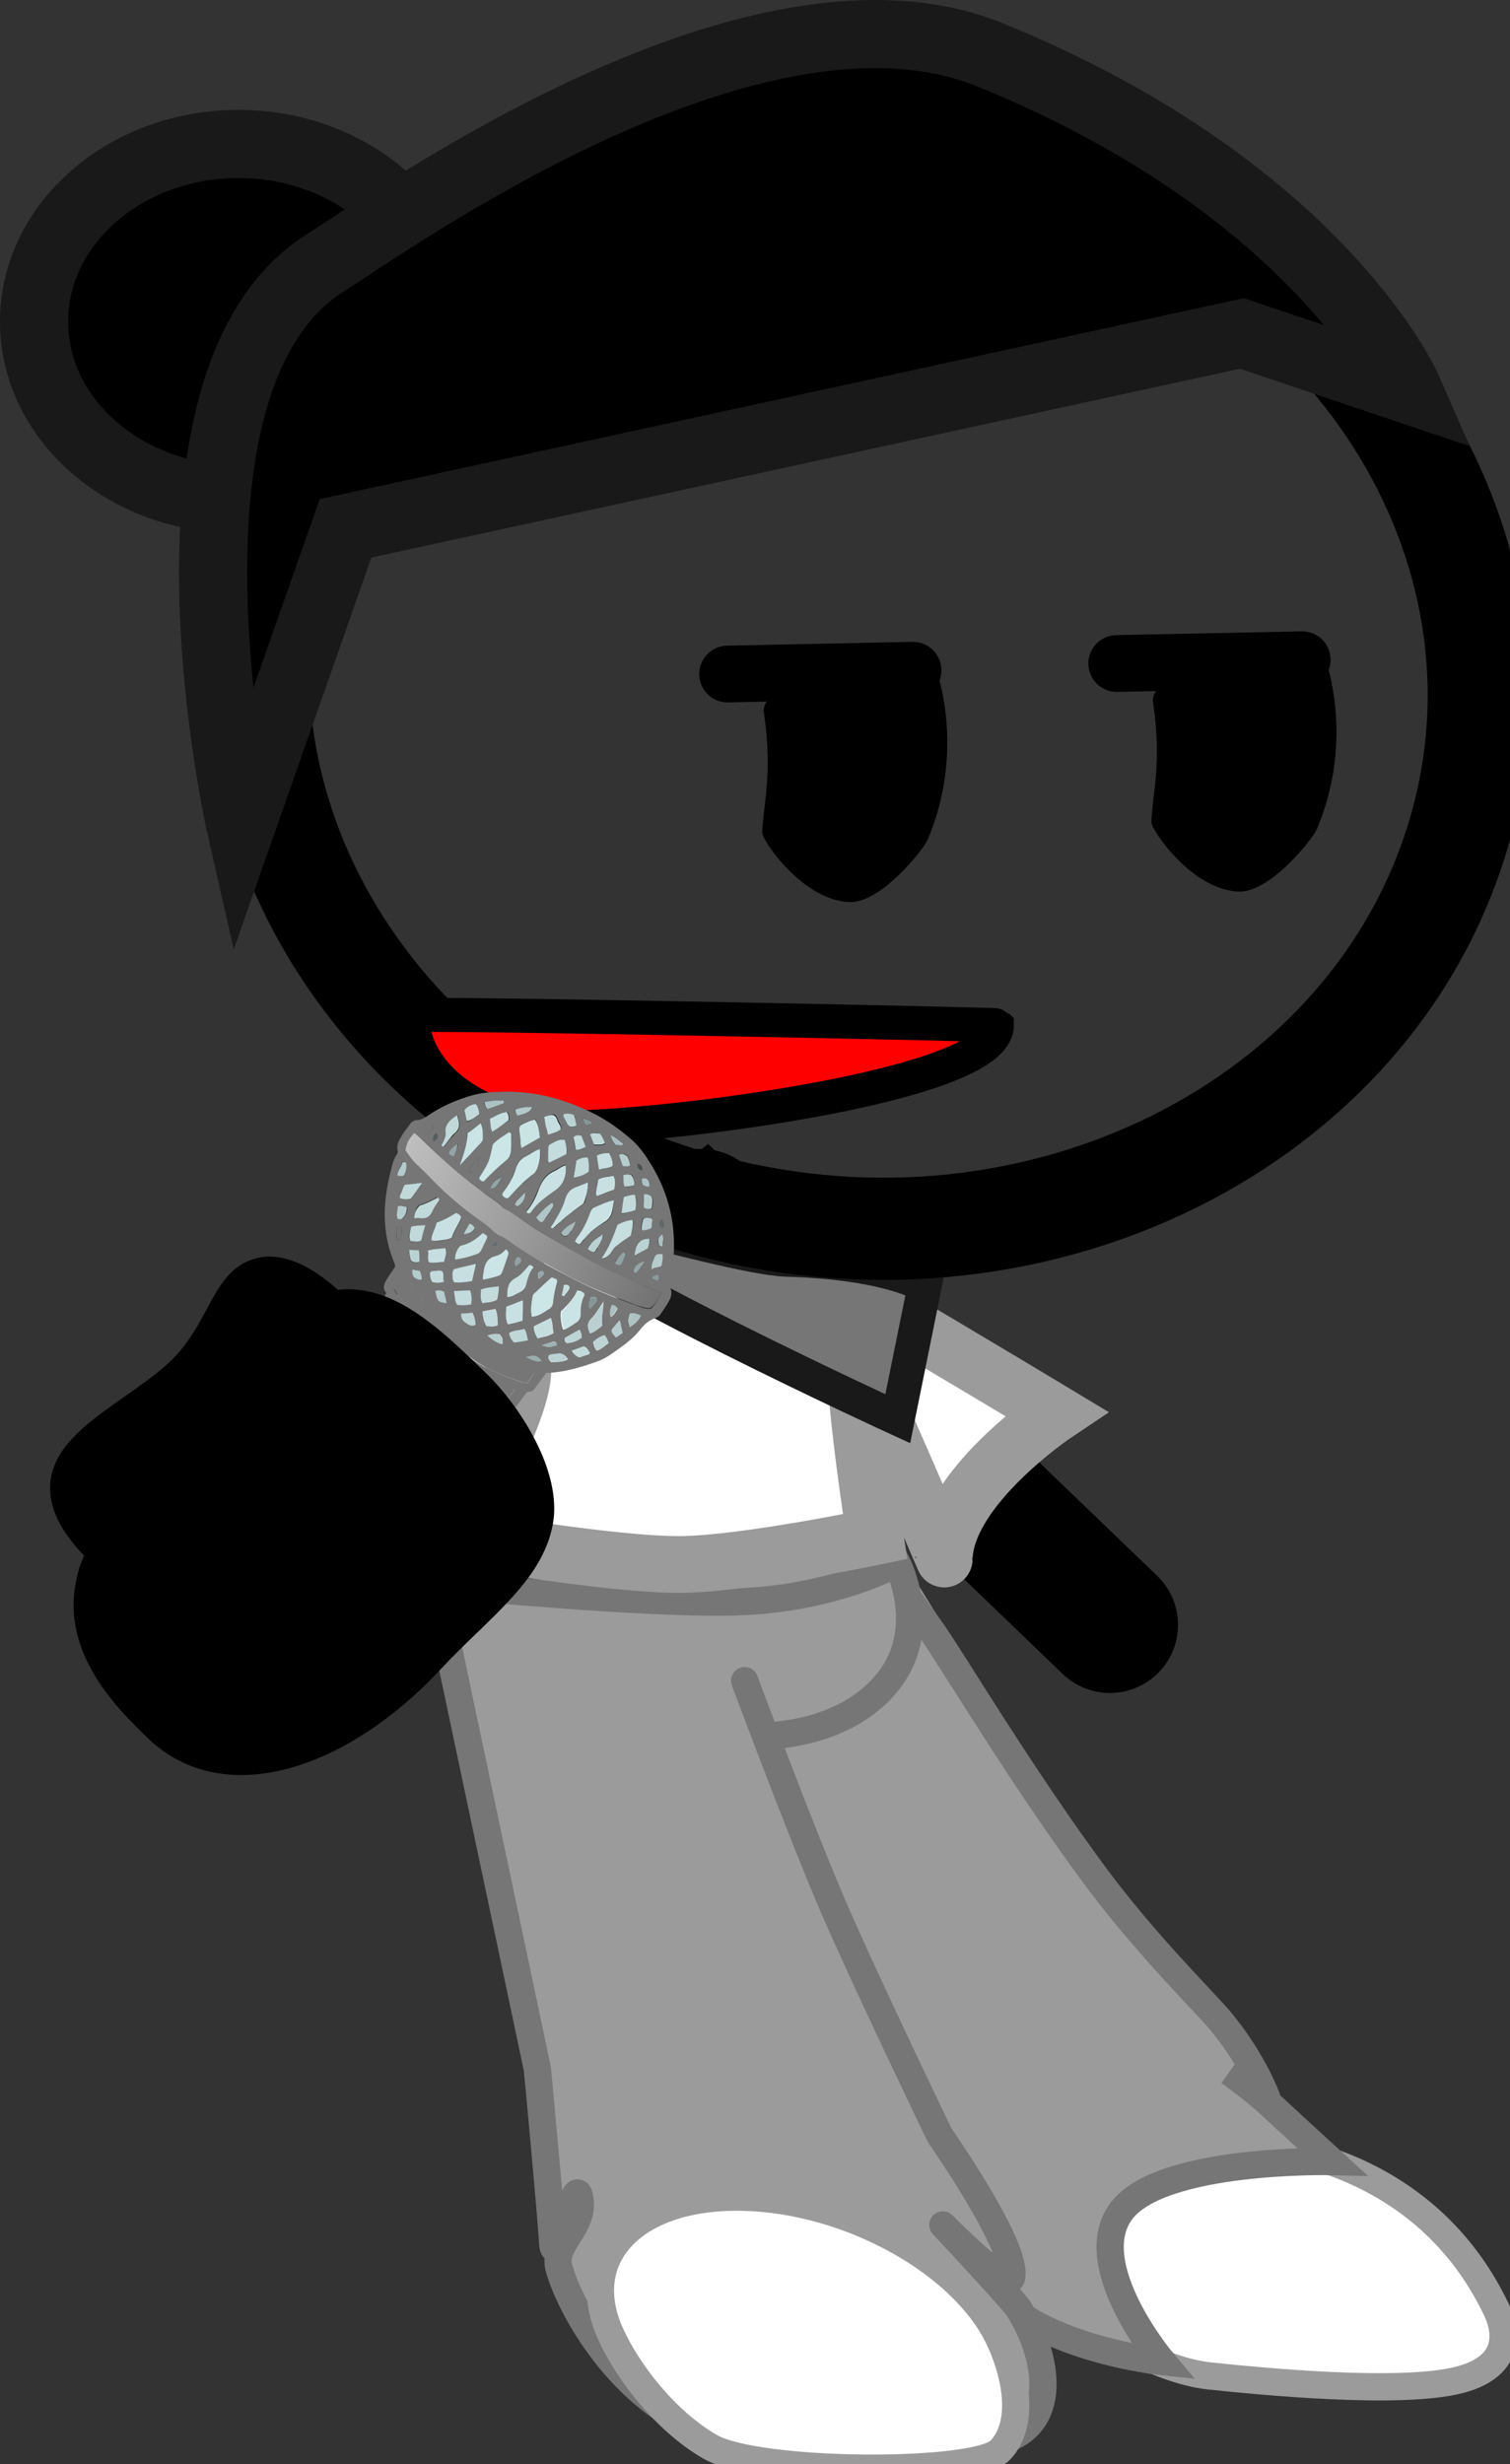 <svg version="1.1" xmlns="http://www.w3.org/2000/svg" xmlns:xlink="http://www.w3.org/1999/xlink" width="66.505" height="108.51" viewBox="0,0,66.505,108.51"><rect x="0" y="0" width="66.505" height="108.51" fill="#333333" stroke="none"/><defs><linearGradient x1="204.847" y1="186.122" x2="216.385" y2="191.891" gradientUnits="userSpaceOnUse" id="color-1"><stop offset="0" stop-color="#bebebe"/><stop offset="1" stop-color="#737373"/></linearGradient></defs><g transform="translate(-187.209,-135.074)"><g data-paper-data="{&quot;isPaintingLayer&quot;:true}" stroke-miterlimit="10" stroke-dasharray="" stroke-dashoffset="0" style="mix-blend-mode: normal"><path d="M217.035,204.289l1.045,-15.621" fill="none" fill-rule="nonzero" stroke="#000000" stroke-width="6" stroke-linecap="round" stroke-linejoin="miter"/><g><g><g stroke-width="1.2"><path d="M226.169,203.62l16.059,25.911c0,0 7.494,0.131 10.885,7.249c0.193,0.406 1.088,2.4 -1.631,3.1c-2.604,0.67 -8.769,0.059 -11.028,-0.177c-1.049,-0.109 -2.857,-0.693 -4.357,-1.755c-1.51,-1.069 -2.213,-2.682 -2.666,-3.587c-0.184,-0.369 -16.855,-29.269 -16.855,-29.269" fill="#ffffff" fill-rule="evenodd" stroke="#9b9b9b" stroke-linecap="round" stroke-linejoin="round"/><path d="M219.338,210.968c-3.475,-7.295 1.978,-7.635 4.885,-7.68c1.264,-0.02 0.119,-1.961 4.082,3.697c0.873,1.246 3.934,6.382 7.156,10.729c2.206,2.977 4.85,5.579 5.478,6.331c1.483,1.778 2.067,3.429 2.067,3.429l-1.65,-1.152c0,0 1.11,0.805 1.636,1.29c1.639,1.512 2.886,2.652 2.886,2.652c0,0 -7.58,-0.176 -9.303,2.208c-1.723,2.384 1.839,6.608 1.839,6.608c0,0 -5.852,-0.601 -7.75,-3.501c-0.468,-0.715 -0.695,-2.887 -0.695,-2.887c0,0 -0.562,0.145 -0.832,-0.352c-0.137,-0.253 -1.19,-4.05 -3.126,-8.291c-2.55,-5.584 -6.171,-12.03 -6.672,-13.081z" fill="#9b9b9b" fill-rule="nonzero" stroke="#767676" stroke-linecap="butt" stroke-linejoin="miter"/></g><path d="M207.402,206.156c-0.117,-0.214 1.446,0.369 4.308,0.332c3.776,-0.048 9.269,-0.699 10.764,-0.982c3.877,-0.732 3.819,-2.279 4.131,-1.713c1.151,2.095 0.745,6.073 -3.91,6.471c-2.046,0.175 -5.974,1.043 -8.768,0.398c-3.564,-0.823 -5.878,-3.333 -6.524,-4.507z" fill="#004fd9" fill-rule="nonzero" stroke="#001026" stroke-width="1.2" stroke-linecap="butt" stroke-linejoin="miter"/><g fill-rule="nonzero" stroke-linecap="butt" stroke-linejoin="miter"><g fill="none" stroke="none" stroke-width="1" font-family="sans-serif" font-weight="normal" font-size="12" text-anchor="start"/><path d="M206.216,204.81c0,0 9.607,0.975 13.708,0.797c4.101,-0.178 6.798,-1.685 6.798,-1.685c0,0 1.062,2.053 0.231,4.123c-0.643,1.603 -2.567,3.311 -6.074,3.482c-3.195,0.155 -7.106,-0.361 -9.553,-1.636c-3.708,-1.933 -5.109,-5.082 -5.109,-5.082z" fill="#9b9b9b" stroke="#767676" stroke-width="1.2"/></g><g stroke-width="1.2"><path d="M218.707,209.635c0,0 11.683,30.413 11.096,30.538c-1.684,0.358 -12.99,-1.823 -12.99,-1.823l-8.816,-30.691" data-paper-data="{&quot;index&quot;:null}" fill="#ffab19" fill-rule="evenodd" stroke="#001026" stroke-linecap="round" stroke-linejoin="round"/><path d="M220.005,209.087c0,0 2.393,6.434 3.854,9.838c1.401,3.265 4.738,10.187 4.738,10.187c0,0 3.498,4.988 3.162,6.264c-0.156,0.591 -3.024,-2.322 -3.024,-2.322c0,0 3.126,3.346 3.334,3.683c1.453,2.355 1.787,5.508 -1.27,5.927c-3.357,0.46 -9.007,1.052 -12.952,-0.703c-3.572,-1.589 -5.594,-5.429 -6.02,-7.021c-0.299,-1.118 1.214,-1.786 0.898,-3.163c-0.21,-0.916 -1.101,3.317 -1.173,2.089c-0.082,-1.406 -0.675,-7.678 -0.675,-7.678l-4.144,-19.607" data-paper-data="{&quot;index&quot;:null}" fill="#9b9b9b" fill-rule="evenodd" stroke="#767676" stroke-linecap="round" stroke-linejoin="round"/><path d="M231.268,238.191c0.764,1.704 1.034,3.707 -0.014,4.793c-1.052,1.09 -10.677,1.047 -12.764,-0.155c-1.982,-1.141 -3.652,-3.328 -4.398,-4.991c-1.53,-3.413 1.074,-6.101 5.816,-6.004c4.743,0.097 9.828,2.943 11.359,6.357z" fill="#ffffff" fill-rule="nonzero" stroke="#9b9b9b" stroke-linecap="butt" stroke-linejoin="miter"/></g></g><g fill="none" fill-rule="nonzero" stroke="none" stroke-width="1" stroke-linecap="butt" stroke-linejoin="miter" font-family="sans-serif" font-weight="normal" font-size="12" text-anchor="start"/></g><path d="M199.488,205.301c1.323,-1.575 18.749,-15.843 18.749,-15.843l17.856,17.172" fill="none" fill-rule="nonzero" stroke="#000000" stroke-width="6" stroke-linecap="round" stroke-linejoin="miter"/><path d="M206.998,202.744c0,0 3.662,-5.904 3.201,-7.715c-0.113,-0.443 -3.174,6.951 -3.673,6.528c-2.378,-2.017 -8.176,-3.672 -8.176,-3.672c0,0 9.217,-6.144 13.109,-8.928c1.074,-0.768 5.65,-0.702 5.95,-0.937c0.387,-0.303 16.312,9.301 16.312,9.301c0,0 -4.882,3.264 -4.925,6.409c-0,0.022 -3.9,-9.096 -3.905,-8.745c-0.029,2.098 0.86,7.759 0.86,7.759c0,0 -5.648,1.178 -8.459,1.225c-3.099,0.052 -10.294,-1.224 -10.294,-1.224z" fill="#ffffff" fill-rule="nonzero" stroke="#9b9b9b" stroke-width="2.5" stroke-linecap="butt" stroke-linejoin="miter"/><path d="M226.749,197.552c0,0 -14.18,-6.51 -16.139,-8.691c-0.91,-1.013 3.058,-0.81 3.058,-0.81c0,0 -1.762,0.37 1.043,0.978c1.676,0.363 5.691,1.476 7.13,1.518c4.601,0.136 6.094,1.151 6.094,1.151z" fill="#767676" fill-rule="nonzero" stroke="#191919" stroke-width="1.5" stroke-linecap="butt" stroke-linejoin="miter"/><path d="M206.715,149.24c0,4.322 -4.031,7.826 -9.003,7.826c-4.972,0 -9.003,-3.504 -9.003,-7.826c0,-4.322 4.031,-7.826 9.003,-7.826c4.972,0 9.003,3.504 9.003,7.826z" fill="#000000" fill-rule="nonzero" stroke="#191919" stroke-width="3" stroke-linecap="butt" stroke-linejoin="miter"/><g stroke-linejoin="miter"><g data-paper-data="{&quot;index&quot;:null}" stroke-linecap="butt"><path d="M251.265,172.384c-4.139,12.673 -19.051,19.689 -33.307,15.671c-14.256,-4.018 -22.458,-17.549 -18.319,-30.222c4.139,-12.673 19.051,-19.689 33.307,-15.671c14.256,4.018 22.458,17.549 18.319,30.222z" fill="none" fill-rule="nonzero" stroke="#000000" stroke-width="4.5"/><g><g fill-rule="nonzero"><path d="M214.993,145.97l0.009,0.011" data-paper-data="{&quot;index&quot;:null}" fill="#ffab19" stroke="#000000" stroke-width="5"/><g data-paper-data="{&quot;index&quot;:null}" fill="none" stroke="none" stroke-width="1" font-family="sans-serif" font-weight="normal" font-size="12" text-anchor="start"/></g><path d="M214.993,145.97l0.009,0.011" data-paper-data="{&quot;index&quot;:null}" fill="#ffab19" fill-rule="nonzero" stroke="#000000" stroke-width="5"/><path d="M224.78,166.177" fill="#001026" fill-rule="evenodd" stroke="#000000" stroke-width="5"/><g data-paper-data="{&quot;index&quot;:null}" fill="none" fill-rule="nonzero" stroke="none" stroke-width="1" font-family="sans-serif" font-weight="normal" font-size="12" text-anchor="start"/><g data-paper-data="{&quot;index&quot;:null}" fill="none" fill-rule="nonzero" stroke="none" stroke-width="1" font-family="sans-serif" font-weight="normal" font-size="12" text-anchor="start"/></g></g><path d="M241.901,149.76l-39.474,8.581l-4.615,13.14c0,0 -4.463,-19.62 3.696,-24.811c3.112,-1.98 19.016,-13.377 29.329,-9.171c14.526,5.923 18.373,14.72 18.373,14.72z" fill="#000000" fill-rule="nonzero" stroke="#191919" stroke-width="3" stroke-linecap="round"/></g><g fill-rule="nonzero" stroke-linejoin="miter"><path d="M228.432,164.535c0,0 1.339,3.515 -0.372,7.531c-0.171,0.401 -2.036,2.776 -3.429,2.734c-2.065,-0.062 -3.868,-2.729 -3.853,-3.068c0.057,-1.288 0.468,-2.628 0.076,-5.264c-0.284,-1.909 7.578,-1.933 7.578,-1.933z" data-paper-data="{&quot;index&quot;:null}" fill="#000000" stroke="none" stroke-width="0" stroke-linecap="butt"/><path d="M219.254,164.757l8.167,-0.167" fill="none" stroke="#000000" stroke-width="2.5" stroke-linecap="round"/></g><g fill-rule="nonzero" stroke-linejoin="miter"><path d="M245.572,164.073c0,0 1.339,3.515 -0.372,7.531c-0.171,0.401 -2.036,2.776 -3.429,2.734c-2.065,-0.062 -3.868,-2.729 -3.853,-3.068c0.057,-1.288 0.468,-2.628 0.076,-5.264c-0.284,-1.909 7.578,-1.933 7.578,-1.933z" data-paper-data="{&quot;index&quot;:null}" fill="#000000" stroke="none" stroke-width="0" stroke-linecap="butt"/><path d="M244.56,164.127l-8.167,0.167" fill="none" stroke="#000000" stroke-width="2.5" stroke-linecap="round"/></g><path d="M231.112,180.227c0,2.721 -14.93,4.495 -18.778,4.495c-3.848,0 -6.967,-2.206 -6.967,-4.928c0,-0.144 25.744,0.389 25.744,0.432z" fill="#ff0000" fill-rule="nonzero" stroke="#000000" stroke-width="1.5" stroke-linecap="butt" stroke-linejoin="miter"/><g fill-rule="nonzero" stroke-linecap="butt" stroke-linejoin="miter"><g data-paper-data="{&quot;index&quot;:null}" stroke="none" stroke-width="1"><path d="M204.224,192.022c-0.148,-0.169 -0.117,-0.316 -0.051,-0.48c0.127,-0.249 0.302,-0.463 0.444,-0.7c-0.019,-0.077 -0.038,-0.153 -0.066,-0.216c-0.547,-1.361 -0.462,-2.653 -0.146,-3.93c0.068,-0.269 0.12,-0.549 0.279,-0.775c0.03,-0.042 0.053,-0.11 0.041,-0.161c-0.069,-0.281 0.06,-0.465 0.183,-0.674c0.103,-0.181 0.238,-0.338 0.358,-0.508c0.07,-0.099 0.171,-0.174 0.318,-0.176c0.147,-0.002 0.275,-0.08 0.393,-0.144c0.628,-0.443 1.339,-0.763 2.118,-0.972c0.442,-0.11 0.892,-0.129 1.359,-0.136c1.374,-0.02 2.695,0.346 3.964,0.992c0.568,0.297 1.103,0.676 1.597,1.111c0.375,0.329 0.648,0.735 0.895,1.142c0.786,1.297 1.066,2.659 0.964,4.045c-0.016,0.264 -0.1,0.521 -0.184,0.779c-0.051,0.175 -0.075,0.348 0.027,0.548c0.096,0.174 0.071,0.347 0.005,0.511c-0.127,0.249 -0.285,0.474 -0.444,0.7c-0.05,0.071 -0.122,0.104 -0.194,0.137c-0.285,0.094 -0.482,0.271 -0.658,0.485c-0.354,0.468 -0.85,0.793 -1.33,1.129c-0.184,0.123 -0.384,0.235 -0.607,0.31c-0.714,0.255 -1.424,0.47 -2.221,0.498c-0.149,0.211 -0.324,0.426 -0.483,0.651c-0.06,0.085 -0.129,0.183 -0.266,0.171c-0.121,-0.001 -0.164,0.095 -0.224,0.18c-0.413,0.553 -0.811,1.117 -1.224,1.669c-0.9,1.243 -1.81,2.501 -2.743,3.722c-0.913,1.192 -1.777,2.419 -2.657,3.634c-0.139,0.197 -0.301,0.358 -0.44,0.555c-0.675,0.959 -1.351,1.918 -2.043,2.865c-0.119,0.169 -0.206,0.361 -0.412,0.448c-0.072,0.033 -0.106,0.115 -0.155,0.186c-0.497,0.705 -1.019,1.413 -1.516,2.118c-0.02,0.028 -0.05,0.07 -0.07,0.099c-0.143,0.237 -0.336,0.27 -0.632,0.207c-0.99,-0.215 -1.843,-0.693 -2.56,-1.434c-0.181,-0.192 -0.342,-0.411 -0.467,-0.648c-0.096,-0.174 -0.081,-0.333 0.002,-0.485c0.249,-0.457 0.483,-0.926 0.742,-1.398c0.186,-0.333 0.415,-0.658 0.552,-1.025c0.299,-0.803 0.802,-1.483 1.149,-2.251c0.203,-0.427 0.364,-0.862 0.584,-1.277c0.239,-0.443 0.437,-0.896 0.65,-1.336c0.393,-0.8 0.829,-1.59 1.206,-2.401c0.471,-1.083 1.007,-2.119 1.543,-3.156c0.18,-0.359 0.36,-0.718 0.54,-1.076c0.293,-0.554 0.596,-1.121 0.888,-1.675c0.166,-0.305 0.29,-0.619 0.456,-0.924c0.16,-0.331 0.349,-0.598 0.535,-0.932zM204.768,192.111c0.135,0.222 0.289,0.417 0.49,0.58c0.332,0.425 0.749,0.764 1.167,1.102c0.521,0.433 1.098,0.821 1.658,1.197c0.642,0.434 1.334,0.692 2.053,0.948c0.085,0.018 0.169,0.035 0.296,0.062c0.079,-0.113 0.159,-0.226 0.238,-0.338c0.02,-0.028 0.024,-0.068 0.037,-0.122c-0.113,-0.08 -0.237,-0.147 -0.37,-0.199c-0.224,-0.095 -0.412,-0.208 -0.636,-0.303c-0.546,-0.26 -1.018,-0.658 -1.534,-0.96c-0.269,-0.17 -0.558,-0.311 -0.807,-0.509c-0.537,-0.444 -1.124,-0.818 -1.621,-1.319c-0.126,-0.132 -0.268,-0.275 -0.394,-0.406c-0.005,-0.131 -0.155,-0.194 -0.216,-0.28c-0.067,-0.111 -0.135,-0.222 -0.323,-0.335c-0.016,0.264 -0.193,0.413 -0.248,0.628c0.071,0.072 0.076,0.202 0.21,0.254zM205.079,193.05c-0.283,-0.391 -0.37,-0.474 -0.601,-0.595c-0.103,0.181 -0.196,0.347 -0.299,0.528c-0.07,0.099 -0.054,0.215 0.013,0.326c0.045,0.074 0.126,0.132 0.171,0.206c0.173,0.271 0.419,0.508 0.688,0.678c0.064,0.151 0.193,0.243 0.323,0.335c0.719,0.531 1.412,1.064 2.18,1.525c0.344,0.201 0.698,0.389 1.045,0.551c0.283,0.116 0.582,0.243 0.895,0.212c0.129,-0.183 0.258,-0.367 0.387,-0.55c-0.149,-0.064 -0.283,-0.116 -0.4,-0.157c-0.533,-0.209 -1.046,-0.446 -1.52,-0.739c-0.613,-0.371 -1.176,-0.813 -1.749,-1.24c-0.275,-0.195 -0.475,-0.464 -0.76,-0.645c-0.076,-0.202 -0.228,-0.331 -0.374,-0.434zM196.032,210.168c0.167,0.245 0.384,0.42 0.621,0.567c0.006,0.026 0.029,0.063 0.045,0.074c0.399,0.262 0.817,0.495 1.263,0.621c0.26,0.079 0.511,0.172 0.782,0.131c0.556,-0.79 1.112,-1.579 1.699,-2.411c-0.498,-0.12 -0.936,-0.326 -1.365,-0.545c-0.38,-0.185 -0.674,-0.457 -1.034,-0.67c-0.13,-0.092 -0.233,-0.186 -0.363,-0.278c-0.145,-0.208 -0.325,-0.4 -0.558,-0.586c-0.298,0.423 -0.447,0.91 -0.692,1.328c-0.239,0.443 -0.463,0.898 -0.692,1.328c0.076,0.202 0.186,0.322 0.296,0.442zM197.623,207.047c0.064,0.151 0.183,0.257 0.313,0.349c0.09,0.148 0.246,0.238 0.381,0.355c0.444,0.336 0.937,0.601 1.434,0.826c0.299,0.127 0.618,0.226 0.944,0.246c0.04,-0.056 0.096,-0.101 0.135,-0.158c0.487,-0.691 0.964,-1.368 1.466,-2.047c0.533,-0.722 1.056,-1.429 1.588,-2.151c0.771,-1.06 1.549,-2.095 2.32,-3.155c0.877,-1.176 1.695,-2.372 2.604,-3.524c0.155,-0.186 0.288,-0.409 0.437,-0.62c-0.218,-0.07 -0.439,-0.1 -0.637,-0.198c-0.656,-0.275 -1.269,-0.646 -1.862,-1.045c-0.518,-0.367 -1.027,-0.749 -1.535,-1.131c-0.191,-0.177 -0.375,-0.329 -0.566,-0.507c-0.07,-0.176 -0.236,-0.252 -0.345,-0.372c-0.126,-0.132 -0.216,-0.28 -0.388,-0.381c-0.132,0.118 -0.179,0.254 -0.232,0.364c-0.408,0.958 -0.955,1.839 -1.412,2.763c-0.296,0.593 -0.593,1.187 -0.873,1.791c-0.393,0.8 -0.76,1.596 -1.144,2.382c-0.31,0.647 -0.62,1.294 -0.946,1.93c-0.34,0.689 -0.686,1.353 -1.042,2.031c-0.316,0.621 -0.643,1.257 -0.953,1.904c0.136,0.117 0.173,0.271 0.313,0.349zM216.344,191.987c-0.446,-0.126 -0.826,-0.31 -1.215,-0.481c-0.406,-0.182 -0.806,-0.339 -1.202,-0.535c-0.38,-0.185 -0.756,-0.409 -1.126,-0.608c-0.386,-0.21 -0.772,-0.421 -1.165,-0.657c-0.36,-0.213 -0.726,-0.451 -1.086,-0.664c-0.366,-0.239 -0.693,-0.533 -1.099,-0.716c-0.281,-0.326 -0.677,-0.522 -1.007,-0.777c-0.336,-0.281 -0.709,-0.545 -1.046,-0.826c-0.32,-0.269 -0.647,-0.564 -0.957,-0.848c-0.327,-0.295 -0.597,-0.635 -0.953,-0.887c-0.271,0.315 -0.34,0.414 -0.39,0.76c0.145,0.208 0.289,0.417 0.486,0.62c0.246,0.238 0.491,0.475 0.743,0.738c0.481,0.489 0.956,0.953 1.523,1.355c0.389,0.276 0.787,0.537 1.136,0.869c0.071,0.072 0.168,0.14 0.285,0.181c0.224,0.095 0.425,0.259 0.619,0.397c0.713,0.505 1.485,0.926 2.251,1.321c1.003,0.542 2.043,0.962 3.112,1.339c0.208,0.084 0.416,0.168 0.635,0.133c0.181,-0.189 0.314,-0.412 0.454,-0.714zM210.982,185.67c-0.259,0.091 -0.453,0.229 -0.663,0.355c-0.19,0.098 -0.326,0.255 -0.38,0.471c-0.131,0.393 -0.321,0.766 -0.576,1.093c-0.02,0.028 -0.034,0.082 -0.043,0.096c0.051,0.1 0.116,0.146 0.227,0.161c0.026,-0.003 0.062,-0.019 0.072,-0.033c0.337,-0.374 0.706,-0.726 1.107,-1.055c0.056,-0.045 0.132,-0.118 0.139,-0.197c0.094,-0.272 0.188,-0.543 0.117,-0.89zM208.51,187.11c0.317,-0.346 0.656,-0.655 1.002,-0.939c0.112,-0.09 0.165,-0.2 0.196,-0.347c0.038,-0.227 0.024,-0.448 0.02,-0.684c0.007,-0.079 0.025,-0.173 -0.092,-0.214c-0.25,0.182 -0.506,0.339 -0.723,0.544c-0.142,0.787 -0.142,0.787 -0.602,1.476c0.019,0.077 0.074,0.137 0.201,0.163zM211.511,191.331c-0.244,0.208 -0.471,0.427 -0.698,0.647c-0.056,0.045 -0.112,0.09 -0.135,0.158c-0.046,0.306 -0.107,0.601 -0.042,0.922c0.314,-0.031 0.511,-0.208 0.747,-0.337c0.118,-0.064 0.162,-0.16 0.182,-0.294c0.029,-0.317 0.091,-0.612 0.179,-0.909c0.01,-0.014 -0.012,-0.051 -0.025,-0.102c-0.059,-0.02 -0.133,-0.052 -0.208,-0.084zM214.251,187.924c-0.37,0.076 -0.616,0.219 -0.878,0.35c-0.092,0.062 -0.125,0.144 -0.159,0.226c-0.141,0.407 -0.331,0.78 -0.596,1.121c-0.03,0.042 -0.043,0.096 -0.073,0.138c0.168,0.14 0.211,0.149 0.29,0.036c0.258,-0.367 0.588,-0.662 0.978,-0.871c0.236,-0.129 0.339,-0.309 0.387,-0.55c0.005,-0.145 0.016,-0.264 0.05,-0.451zM210.411,188.479c0.081,0.057 0.137,0.012 0.177,-0.044c0.278,-0.395 0.676,-0.684 1.074,-0.973c0.316,-0.241 0.479,-0.612 0.455,-1.094c-0.203,0.047 -0.318,0.176 -0.489,0.246c-0.351,0.153 -0.539,0.421 -0.673,0.749c-0.154,0.356 -0.291,0.724 -0.542,1.011c-0.014,0.054 -0.007,0.079 -0.001,0.105zM213.107,187.135c-0.216,0.1 -0.377,0.156 -0.521,0.223c-0.242,0.103 -0.378,0.261 -0.452,0.504c-0.092,0.337 -0.258,0.642 -0.44,0.935c-0.053,0.11 -0.133,0.223 -0.202,0.322c0.071,0.072 0.117,0.041 0.137,0.013c0.369,-0.352 0.754,-0.692 1.194,-0.972c0.066,-0.059 0.122,-0.104 0.155,-0.186c0.058,-0.255 0.132,-0.498 0.129,-0.839zM212.631,191.913c-0.124,0.314 -0.351,0.533 -0.563,0.764c-0.05,0.07 -0.138,0.092 -0.155,0.186c-0.031,0.147 0.005,0.511 0.093,0.764c0.213,-0.061 0.364,-0.207 0.538,-0.316c0.138,-0.092 0.201,-0.217 0.2,-0.387c0.009,-0.289 0.051,-0.556 0.162,-0.816c0.01,-0.014 -0.003,-0.065 -0.009,-0.091c-0.055,-0.06 -0.12,-0.106 -0.267,-0.104zM206.436,188.917c-0.042,0.266 -0.227,0.495 -0.21,0.781c0.123,0.066 0.222,0.03 0.326,0.02c0.193,-0.032 0.382,-0.025 0.572,-0.123c0.082,-0.323 0.313,-0.582 0.42,-0.907c-0.051,-0.1 -0.132,-0.157 -0.233,-0.186c-0.266,0.171 -0.555,0.305 -0.875,0.415zM209.494,190.091c-0.132,0.118 -0.263,0.236 -0.414,0.277c-0.363,0.102 -0.516,0.353 -0.555,0.685c-0.011,0.119 -0.071,0.204 -0.033,0.357c0.261,-0.026 0.484,-0.101 0.707,-0.176c0.062,-0.019 0.102,-0.076 0.135,-0.158c0.084,-0.257 0.175,-0.489 0.259,-0.747c0.03,-0.042 0.037,-0.122 -0.099,-0.239zM208.474,189.368c-0.283,0.264 -0.579,0.477 -0.949,0.554c-0.078,0.008 -0.102,0.076 -0.142,0.132c-0.073,0.138 -0.13,0.288 -0.122,0.484c0.366,-0.037 0.651,-0.131 0.945,-0.239c0.098,-0.036 0.164,-0.095 0.208,-0.191c0.077,-0.178 0.17,-0.345 0.247,-0.523c0.01,-0.014 -0.003,-0.065 -0.009,-0.091c-0.049,-0.034 -0.097,-0.069 -0.178,-0.126zM214.995,189.488c0.035,-0.187 0.079,-0.388 0.114,-0.575c-0.006,-0.026 -0.013,-0.051 -0.025,-0.102c-0.268,0.001 -0.484,0.101 -0.658,0.21c-0.195,0.518 -0.369,1.007 -0.707,1.486c0.386,-0.065 0.431,-0.371 0.609,-0.52c0.208,-0.191 0.437,-0.345 0.667,-0.499zM210.993,185.171c-0.043,-0.284 -0.053,-0.545 -0.21,-0.805c-0.134,0.053 -0.265,0.066 -0.373,0.116c-0.108,0.05 -0.233,0.089 -0.302,0.188c-0.041,0.161 0.013,0.326 0.024,0.482c0.011,0.156 -0.019,0.303 0.06,0.466c0.272,-0.145 0.518,-0.288 0.801,-0.447zM207.453,186.404c0.363,-0.377 0.66,-0.695 0.957,-1.013c0.02,-0.028 0.066,-0.059 0.053,-0.11c-0.004,-0.235 0.044,-0.476 -0.097,-0.724c-0.204,0.151 -0.398,0.289 -0.576,0.438c-0.018,0.474 -0.153,0.906 -0.337,1.41zM209.551,192.183c0.215,0.005 0.347,-0.113 0.491,-0.18c0.17,-0.069 0.292,-0.173 0.337,-0.374c0.068,-0.269 0.136,-0.538 0.327,-0.741c-0.094,-0.109 -0.168,-0.14 -0.228,-0.056c-0.165,0.2 -0.34,0.414 -0.567,0.529c-0.318,0.176 -0.338,0.479 -0.361,0.823zM208.166,190.736c-0.379,0.09 -0.687,0.147 -0.978,0.216c-0.07,0.099 -0.061,0.19 -0.068,0.269c0.009,0.091 -0.018,0.198 0.075,0.307c0.258,0.014 0.519,-0.013 0.774,-0.064c0.081,-0.218 0.135,-0.433 0.197,-0.727zM210.222,193.229c0.003,-0.315 0.003,-0.59 0.012,-0.879c-0.243,0.103 -0.475,0.192 -0.708,0.281c-0.016,0.264 -0.054,0.49 0.051,0.755c0.235,-0.024 0.432,-0.096 0.644,-0.156zM212.089,185.271c-0.254,-0.053 -0.432,0.096 -0.628,0.168c-0.062,0.019 -0.096,0.101 -0.093,0.167c-0.002,0.21 -0.011,0.394 -0.003,0.59c-0.01,0.014 0.022,0.037 0.055,0.06c0.252,-0.117 0.499,-0.26 0.751,-0.377c0.018,-0.198 -0.032,-0.403 -0.082,-0.608zM214.259,187.465c0.044,-0.201 0.079,-0.388 -0.03,-0.613c-0.219,0.035 -0.47,0.047 -0.671,0.159c-0.021,0.133 -0.074,0.243 -0.069,0.374c-0.011,0.119 -0.107,0.22 0.009,0.366c0.259,-0.091 0.517,-0.183 0.76,-0.286zM210.726,193.48c-0.025,0.173 0.072,0.347 0.158,0.535c0.249,-0.077 0.5,-0.089 0.704,-0.241c-0.05,-0.205 -0.022,-0.417 -0.121,-0.656c-0.252,0.117 -0.489,0.246 -0.741,0.363zM213.794,192.4c-0.195,0.242 -0.335,0.545 -0.563,0.764c-0.181,0.189 -0.147,0.382 -0.033,0.632c0.223,-0.075 0.364,-0.207 0.532,-0.342c-0.052,-0.375 0.056,-0.7 0.063,-1.055zM206.685,185.563c0.075,0.032 0.104,-0.01 0.134,-0.053c0.145,-0.172 0.284,-0.369 0.446,-0.53c0.254,-0.222 0.191,-0.478 0.09,-0.782c-0.102,0.076 -0.184,0.123 -0.25,0.182c-0.168,0.135 -0.293,0.278 -0.257,0.537c0.011,0.156 -0.046,0.306 -0.093,0.442c-0.056,0.045 -0.138,0.092 -0.071,0.204zM205.452,188.727c0.121,0.001 0.209,-0.021 0.287,-0.029c0.241,0.002 0.379,-0.09 0.466,-0.283c0.067,-0.164 0.192,-0.308 0.276,-0.46c0.03,-0.042 0.076,-0.073 -0.028,-0.168c-0.22,0.14 -0.473,0.257 -0.747,0.337c-0.062,0.019 -0.112,0.09 -0.152,0.146c-0.047,0.136 -0.084,0.257 -0.103,0.456zM209.1,192.307c0.035,-0.187 0.095,-0.376 0.071,-0.584c-0.271,0.04 -0.539,0.041 -0.781,0.144c-0.002,0.21 -0.053,0.385 0.066,0.596c0.219,-0.035 0.444,-0.044 0.644,-0.156zM212.47,186.936c0.271,-0.04 0.488,-0.141 0.672,-0.264c0.002,-0.21 0.011,-0.394 -0.046,-0.624c-0.189,-0.007 -0.35,0.048 -0.504,0.129c-0.032,0.252 -0.08,0.493 -0.122,0.759zM207.201,191.933c0.028,0.168 0.027,0.273 0.068,0.386c0.019,0.077 0.048,0.139 0.076,0.202c0.212,0.044 0.427,0.049 0.623,-0.023c0.018,-0.198 0.037,-0.397 -0.056,-0.61c-0.235,0.024 -0.45,0.019 -0.712,0.045zM205.804,187.159c-0.297,0.043 -0.506,0.064 -0.752,0.101c-0.056,0.045 -0.109,0.155 -0.12,0.274c-0.027,0.108 -0.129,0.183 -0.082,0.323c0.176,0.061 0.322,0.059 0.473,0.018c0.143,-0.237 0.292,-0.449 0.48,-0.717zM211.172,184.262c0.031,0.128 0.063,0.256 0.094,0.384c0.031,0.128 0.073,0.242 0.104,0.37c0.223,-0.075 0.416,-0.107 0.557,-0.239c0.011,-0.119 -0.066,-0.216 -0.117,-0.316c-0.051,-0.1 -0.073,-0.242 -0.196,-0.308c-0.167,0.03 -0.314,0.031 -0.442,0.11zM209.134,193.43c-0.03,-0.233 0.008,-0.46 -0.107,-0.71c-0.193,0.032 -0.369,0.076 -0.562,0.109c0.03,0.233 0.038,0.429 0.183,0.637c0.163,0.01 0.306,0.048 0.487,-0.036zM208.885,184.923c0.276,-0.185 0.516,-0.353 0.756,-0.521c-0.005,-0.131 0.006,-0.25 -0.088,-0.358c-0.287,0.029 -0.507,0.169 -0.744,0.297c0.005,0.131 0.01,0.261 0.042,0.389c-0.024,0.068 -0.001,0.105 0.034,0.193zM206.767,190.653c0.012,-0.224 0.131,-0.393 0.081,-0.598c-0.278,0.015 -0.529,0.027 -0.778,0.104c0.044,0.179 -0.055,0.32 0.047,0.52c0.212,0.044 0.398,-0.014 0.65,-0.026zM215.177,187.714c-0.173,0.004 -0.34,0.034 -0.484,0.101c-0.022,0.238 -0.06,0.465 -0.102,0.731c0.206,-0.086 0.383,-0.13 0.612,-0.179c0.022,-0.238 0.05,-0.451 -0.026,-0.653zM205.315,189.095c-0.064,0.229 -0.125,0.419 -0.043,0.646c0.179,0.021 0.332,0.045 0.477,-0.022c0.054,-0.215 0.125,-0.419 0.183,-0.674c-0.215,-0.005 -0.414,0.002 -0.617,0.049zM213.589,186.588c0.233,-0.089 0.47,-0.047 0.612,-0.179c0.002,-0.21 -0.068,-0.386 -0.164,-0.56c-0.199,0.007 -0.388,-0 -0.546,0.12c0.034,0.193 0.052,0.375 0.098,0.619zM210.462,194.097c-0.044,-0.179 -0.055,-0.335 -0.161,-0.495c-0.223,0.075 -0.47,0.047 -0.664,0.184c0.028,0.168 0.085,0.293 0.221,0.41c0.209,-0.021 0.412,-0.067 0.605,-0.1zM208.319,184.141c-0.018,-0.182 -0.059,-0.295 -0.143,-0.418c-0.193,0.032 -0.389,0.105 -0.509,0.274c0.038,0.154 0.075,0.307 0.103,0.475c0.239,-0.063 0.374,-0.221 0.548,-0.33zM214.014,194.226c-0.047,-0.139 -0.089,-0.253 -0.176,-0.336c-0.197,0.072 -0.361,0.167 -0.502,0.299c0.021,0.142 0.063,0.256 0.156,0.364c0.213,-0.061 0.348,-0.218 0.522,-0.328zM207.524,192.923c-0.022,0.238 0.098,0.344 0.253,0.433c0.113,0.08 0.247,0.133 0.375,0.054c-0.018,-0.182 -0.045,-0.349 -0.141,-0.523c-0.173,0.004 -0.33,0.02 -0.487,0.036zM215.747,190.042c0.041,-0.161 0.12,-0.274 0.057,-0.425c-0.493,0.01 -0.601,0.335 -0.647,0.746c0.2,-0.112 0.39,-0.209 0.591,-0.321zM206.246,191.531c0.186,0.047 0.332,0.045 0.519,-0.013c-0.064,-0.151 0.019,-0.303 -0.07,-0.452c-0.107,-0.055 -0.179,-0.021 -0.274,-0.025c-0.104,0.01 -0.205,-0.019 -0.275,0.08c0.005,0.131 0.01,0.261 0.1,0.409zM210.824,188.687c0.119,0.211 0.236,0.252 0.341,0.136c0.145,-0.172 0.258,-0.367 0.361,-0.547c0.04,-0.056 0.073,-0.138 -0.004,-0.235c-0.26,0.196 -0.487,0.416 -0.698,0.647zM211.365,194.779c-0.027,0.108 0.008,0.196 0.095,0.279c0.251,-0.012 0.525,0.013 0.761,-0.116c-0.135,-0.222 -0.3,-0.298 -0.513,-0.237c-0.105,0.01 -0.232,-0.016 -0.343,0.074zM213.093,190.085c0.227,0.161 0.295,0.167 0.385,0.04c0.123,-0.209 0.256,-0.432 0.314,-0.687c-0.308,0.162 -0.591,0.321 -0.698,0.647zM214.504,193.22c-0.096,0.101 -0.165,0.2 -0.251,0.287c-0.155,0.186 -0.155,0.186 0.087,0.463c0.102,-0.076 0.23,-0.154 0.286,-0.199c-0.05,-0.205 -0.078,-0.372 -0.122,-0.551zM213.625,184.986c-0.147,0.002 -0.313,-0.074 -0.422,0.082c0.048,0.139 0.121,0.276 0.175,0.441c0.173,-0.004 0.352,0.017 0.48,-0.061c-0.064,-0.151 -0.101,-0.304 -0.233,-0.462zM212.731,193.633c-0.21,0.126 -0.436,0.24 -0.647,0.366c-0.017,0.093 -0.008,0.184 0.109,0.225c0.235,-0.024 0.458,-0.098 0.636,-0.247c-0.005,-0.131 -0.03,-0.233 -0.098,-0.344zM215.566,188.264c0.123,0.066 0.244,0.067 0.368,0.029c0.007,-0.079 0.015,-0.159 0.022,-0.238c0.001,-0.105 0.018,-0.198 -0.059,-0.296c-0.097,-0.069 -0.198,-0.098 -0.312,-0.074c-0.008,0.184 -0.011,0.394 -0.019,0.579zM212.574,185.72c0.173,-0.004 0.307,-0.057 0.435,-0.135c-0.07,-0.176 -0.124,-0.341 -0.187,-0.492c-0.159,-0.05 -0.284,-0.011 -0.36,0.062c0.034,0.193 0.068,0.386 0.112,0.565zM215.906,189.161c0.011,-0.119 0.022,-0.238 0.017,-0.369c-0.006,-0.026 -0.039,-0.049 -0.061,-0.086c-0.095,-0.004 -0.212,-0.044 -0.34,0.034c-0.031,0.147 -0.098,0.311 -0.064,0.504c0.179,0.021 0.304,-0.017 0.448,-0.084zM215.91,190.982c0.125,-0.144 0.324,-0.046 0.423,-0.187c0.015,-0.159 0.088,-0.297 0.038,-0.502c-0.163,-0.01 -0.31,-0.008 -0.351,0.153c-0.041,0.161 -0.146,0.277 -0.11,0.535zM212.722,194.853c0.134,-0.053 0.285,-0.094 0.409,-0.133c0.026,-0.003 0.03,-0.042 0.05,-0.071c-0.061,-0.086 -0.092,-0.214 -0.268,-0.275c-0.16,0.055 -0.331,0.125 -0.517,0.183c0.074,0.137 0.161,0.22 0.327,0.295zM212.604,184.643c-0.038,-0.153 -0.065,-0.321 -0.097,-0.449c-0.176,-0.061 -0.322,-0.059 -0.453,-0.046c-0.053,0.11 0.05,0.205 0.085,0.293c0.035,0.088 0.06,0.191 0.183,0.257c0.085,0.018 0.179,0.021 0.281,-0.054zM205.229,190.112c0.011,0.156 0.027,0.273 0.042,0.389c-0.004,0.04 0.035,0.088 0.041,0.114c0.113,0.08 0.234,0.081 0.358,0.043c-0.002,-0.17 0.013,-0.329 -0.031,-0.508c-0.127,-0.027 -0.248,-0.028 -0.411,-0.037zM214.951,193.516c0.194,-0.137 0.388,-0.275 0.478,-0.507c-0.176,-0.061 -0.315,-0.139 -0.476,-0.083c-0.088,0.297 -0.088,0.297 -0.003,0.59zM206.382,191.923c0.087,0.463 0.103,0.475 0.494,0.54c-0.028,-0.168 -0.081,-0.333 -0.109,-0.5c-0.123,-0.066 -0.244,-0.067 -0.385,-0.04zM215.149,187.271c-0.002,-0.17 -0.023,-0.312 -0.113,-0.461c-0.042,-0.009 -0.111,-0.015 -0.179,-0.021c-0.052,0.005 -0.114,0.025 -0.167,0.03c0.002,0.17 -0.023,0.343 0.057,0.505c0.127,0.027 0.268,-0.001 0.402,-0.053zM204.724,188.761c0.068,0.006 0.163,0.01 0.209,-0.021c0.158,-0.121 0.225,-0.285 0.221,-0.52c-0.137,-0.013 -0.286,-0.076 -0.395,-0.026c-0.035,0.187 -0.128,0.354 -0.035,0.567zM209.417,183.651c-0.006,-0.026 -0.013,-0.051 -0.025,-0.102c-0.29,-0.036 -0.561,0.004 -0.833,0.044c-0.021,0.133 0.014,0.221 0.134,0.327c0.233,-0.089 0.481,-0.166 0.724,-0.269zM212.567,188.866c-0.246,0.143 -0.499,0.26 -0.651,0.511c-0.01,0.014 0.035,0.088 0.067,0.111c0.081,0.057 0.186,0.047 0.235,-0.024c0.178,-0.149 0.274,-0.355 0.349,-0.598zM214.962,186.398c-0.021,-0.142 -0.043,-0.284 -0.116,-0.421c-0.113,-0.08 -0.214,-0.11 -0.365,-0.068c0.054,0.165 0.098,0.344 0.161,0.495c0.117,0.041 0.212,0.044 0.32,-0.006zM208.685,193.895c0.217,0.175 0.401,0.327 0.665,0.366c0.041,-0.161 -0.033,-0.298 -0.133,-0.432c-0.189,-0.007 -0.352,-0.017 -0.533,0.066zM204.711,186.849c0.205,0.019 0.231,0.016 0.261,-0.026c0.116,-0.129 0.124,-0.314 0.122,-0.484c-0.003,-0.065 -0.074,-0.137 -0.182,-0.087c0.008,0.196 -0.186,0.333 -0.202,0.597zM209.995,184.209c0.249,-0.077 0.504,-0.129 0.689,-0.357c-0.296,-0.062 -0.529,0.027 -0.742,0.087c-0.033,0.082 -0.005,0.145 0.053,0.27zM205.696,191.035c-0.111,-0.015 -0.212,-0.044 -0.322,-0.059c-0.008,0.184 0.019,0.352 0.227,0.436c0.059,0.02 0.117,0.041 0.173,-0.004c0.027,-0.108 -0.014,-0.221 -0.078,-0.372zM214.278,190.713c0.146,0.103 0.23,0.121 0.294,-0.003c0.053,-0.11 0.107,-0.22 0.144,-0.342c0.014,-0.054 0.011,-0.119 -0.064,-0.151c-0.168,0.135 -0.277,0.29 -0.374,0.496zM208.322,186.068c-0.194,0.137 -0.355,0.298 -0.436,0.515c-0.01,0.014 0.035,0.088 0.051,0.1c0.032,0.023 0.095,0.004 0.114,-0.025c0.113,-0.195 0.265,-0.341 0.27,-0.591zM207.206,185.996c0.051,-0.175 0.16,-0.331 0.172,-0.555c-0.21,0.126 -0.352,0.258 -0.363,0.377c-0.027,0.108 0.038,0.154 0.191,0.177zM210.376,194.839c0.224,0.095 0.451,0.256 0.684,0.167c-0.212,-0.319 -0.445,-0.231 -0.684,-0.167zM211.957,192.112c0.032,0.023 0.059,0.02 0.091,0.043c0.083,-0.152 0.237,-0.233 0.246,-0.418c-0.087,-0.083 -0.146,-0.103 -0.244,-0.067c-0.021,0.133 -0.052,0.28 -0.093,0.442zM210.339,187.582c-0.188,0.163 -0.329,0.295 -0.432,0.476c-0.02,0.028 -0.007,0.079 0.041,0.114c0.016,0.011 0.059,0.02 0.085,0.018c0.194,-0.137 0.313,-0.307 0.306,-0.607zM204.881,189.125c-0.117,-0.041 -0.185,-0.047 -0.183,0.018c-0.021,0.133 -0.026,0.278 -0.03,0.422c0.009,0.091 0.057,0.125 0.146,0.103c0.061,-0.19 0.101,-0.351 0.068,-0.544zM214.312,185.494c0.095,0.004 0.179,0.021 0.274,0.025c0.026,-0.003 0.046,-0.031 0.092,-0.062c-0.194,-0.138 -0.343,-0.306 -0.593,-0.399c0.054,0.165 0.095,0.279 0.227,0.436zM207.891,188.955c-0.083,0.152 -0.156,0.291 -0.259,0.472c0.261,-0.026 0.399,-0.119 0.482,-0.271c-0.051,-0.1 -0.09,-0.148 -0.223,-0.2zM213.225,192.208c-0.005,0.145 -0.146,0.277 -0.028,0.488c0.287,-0.304 0.337,-0.374 0.276,-0.46c-0.081,-0.057 -0.149,-0.064 -0.248,-0.028zM209.347,186.922c-0.343,0.074 -0.463,0.243 -0.547,0.5c0.346,-0.008 0.355,-0.298 0.547,-0.5zM215.607,190.619c-0.317,0.071 -0.427,0.226 -0.513,0.418c-0.01,0.014 0.013,0.051 0.045,0.074c0.049,0.034 0.101,0.029 0.121,0.001c0.116,-0.129 0.199,-0.282 0.348,-0.493zM214.152,192.547c-0.041,0.161 -0.124,0.314 -0.031,0.527c0.148,-0.107 0.221,-0.245 0.284,-0.369c-0.067,-0.111 -0.142,-0.143 -0.253,-0.158zM216.4,189.976c-0.024,-0.207 0.085,-0.362 -0.037,-0.534c-0.188,0.163 -0.188,0.163 -0.149,0.487c0.042,0.009 0.085,0.018 0.186,0.047zM211.063,194.312c0.257,0.118 0.459,0.072 0.656,-0c0.011,-0.119 -0.054,-0.165 -0.132,-0.157c-0.16,0.055 -0.337,0.099 -0.524,0.157zM215.521,187.26c0.107,0.055 0.198,0.098 0.306,0.048c-0.015,-0.116 -0.03,-0.233 -0.117,-0.316c-0.091,-0.043 -0.159,-0.05 -0.232,-0.016c-0.017,0.093 0.002,0.17 0.043,0.284zM209.917,190.835c0.128,-0.078 0.22,-0.14 0.247,-0.248c0.004,-0.04 -0.019,-0.077 -0.041,-0.114c-0.049,-0.034 -0.133,-0.052 -0.147,0.002c-0.06,0.085 -0.129,0.183 -0.059,0.36zM213.33,184.544c-0.116,-0.146 -0.295,-0.167 -0.445,-0.231c0.065,0.321 0.098,0.344 0.445,0.231zM206.309,185.339c0.214,-0.166 0.214,-0.166 0.128,-0.354c-0.092,0.062 -0.194,0.137 -0.128,0.354zM211.174,191.155c-0.035,-0.088 -0.084,-0.123 -0.12,-0.106c-0.16,0.055 -0.174,0.109 -0.118,0.339c0.118,-0.064 0.178,-0.149 0.237,-0.233zM216.208,191.214c-0.131,0.013 -0.245,0.038 -0.282,0.159c0.289,0.141 0.325,0.125 0.282,-0.159zM206.317,184.604c-0.167,0.03 -0.262,0.131 -0.348,0.218c-0.04,0.056 -0.021,0.133 0.116,0.146c0.086,-0.087 0.181,-0.189 0.232,-0.364zM216.363,188.787c-0.132,0.118 -0.133,0.223 -0.023,0.343c0,0 0.042,0.009 0.052,-0.005c0.076,-0.073 0.018,-0.198 -0.029,-0.338zM208.912,189.953c0.117,0.041 0.189,0.007 0.213,-0.061c0.02,-0.028 0.007,-0.079 -0.015,-0.116c-0.022,-0.037 -0.091,-0.043 -0.111,-0.015c-0.046,0.031 -0.086,0.087 -0.087,0.192zM215.295,186.339c-0.005,0.145 0.03,0.233 0.2,0.268c-0.002,-0.17 -0.046,-0.244 -0.2,-0.268z" fill="#767676"/><path d="M205.221,194.779c0.508,0.382 1.017,0.763 1.535,1.131c0.583,0.413 1.206,0.77 1.862,1.045c0.208,0.084 0.403,0.117 0.637,0.198c-0.159,0.226 -0.282,0.434 -0.437,0.62c-0.899,1.139 -1.727,2.349 -2.604,3.524c-0.787,1.049 -1.548,2.095 -2.32,3.155c-0.533,0.722 -1.056,1.429 -1.588,2.151c-0.503,0.679 -0.964,1.368 -1.466,2.047c-0.04,0.056 -0.079,0.113 -0.135,0.158c-0.336,-0.006 -0.629,-0.107 -0.944,-0.246c-0.497,-0.225 -0.99,-0.491 -1.434,-0.826c-0.146,-0.103 -0.301,-0.193 -0.381,-0.355c0.166,0.075 0.298,0.232 0.526,0.288c0.046,-0.306 0.263,-0.511 0.406,-0.748c0.01,-0.014 0.02,-0.028 0.004,-0.04c0.139,-0.473 0.427,-0.881 0.624,-1.334c0.067,-0.164 0.085,-0.362 0.217,-0.48c0.231,-0.259 0.274,-0.63 0.505,-0.889c0.01,-0.014 0.014,-0.054 0.033,-0.082c0.14,-0.302 0.254,-0.602 0.427,-0.881c0.219,-0.31 0.288,-0.684 0.539,-0.971c0.032,-0.252 0.194,-0.413 0.316,-0.621c0.02,-0.028 0.03,-0.042 0.05,-0.07c0.069,-0.374 0.342,-0.624 0.476,-0.952c0.134,-0.328 0.375,-0.601 0.525,-0.918c0.18,-0.359 0.301,-0.738 0.588,-1.042c0.02,-0.028 0.05,-0.071 0.053,-0.11c0.012,-0.224 0.18,-0.359 0.283,-0.539c0.06,-0.085 0.145,-0.172 0.173,-0.279c0.025,-0.173 0.12,-0.274 0.21,-0.401c0.05,-0.071 0.116,-0.13 0.123,-0.209c0.032,-0.252 0.203,-0.427 0.333,-0.61c0.05,-0.071 0.116,-0.13 0.123,-0.209c0.028,-0.212 0.154,-0.356 0.263,-0.511c0.179,-0.254 0.244,-0.588 0.439,-0.83c0.046,-0.031 0.027,-0.108 0.041,-0.161z" fill="#87d7dc"/><path d="M205.221,194.779c-0.014,0.054 0.005,0.131 -0.025,0.173c-0.195,0.242 -0.277,0.565 -0.439,0.83c-0.109,0.155 -0.235,0.299 -0.263,0.511c-0.007,0.079 -0.073,0.138 -0.123,0.209c-0.129,0.183 -0.284,0.369 -0.333,0.61c-0.007,0.079 -0.089,0.127 -0.123,0.209c-0.089,0.127 -0.169,0.24 -0.21,0.401c-0.027,0.108 -0.113,0.195 -0.173,0.279c-0.103,0.181 -0.271,0.315 -0.283,0.539c-0.004,0.04 -0.033,0.082 -0.053,0.11c-0.277,0.29 -0.408,0.683 -0.588,1.042c-0.16,0.331 -0.401,0.604 -0.525,0.918c-0.134,0.328 -0.407,0.578 -0.476,0.952c0.006,0.026 -0.03,0.042 -0.05,0.071c-0.129,0.183 -0.284,0.369 -0.316,0.621c-0.267,0.276 -0.336,0.65 -0.539,0.971c-0.189,0.268 -0.287,0.579 -0.427,0.881c-0.02,0.028 -0.014,0.054 -0.033,0.082c-0.231,0.259 -0.274,0.63 -0.505,0.889c-0.125,0.144 -0.134,0.328 -0.217,0.48c-0.213,0.441 -0.485,0.861 -0.624,1.334c-0.01,0.014 -0.004,0.04 -0.004,0.04c-0.143,0.237 -0.36,0.442 -0.406,0.748c-0.212,-0.044 -0.334,-0.216 -0.526,-0.288c-0.13,-0.092 -0.259,-0.184 -0.313,-0.349c0.06,-0.085 0.145,-0.172 0.173,-0.279c0.095,-0.376 0.32,-0.661 0.496,-0.98c0.176,-0.319 0.271,-0.696 0.539,-0.971c0.032,-0.252 0.193,-0.413 0.316,-0.621c0.02,-0.028 0.05,-0.07 0.053,-0.11c0.008,-0.184 0.14,-0.302 0.213,-0.441c0.05,-0.071 0.099,-0.141 0.123,-0.209c0.138,-0.368 0.301,-0.738 0.53,-1.062c0.03,-0.042 0.086,-0.087 0.073,-0.138c0.018,-0.198 0.134,-0.328 0.233,-0.469c0.125,-0.144 0.111,-0.365 0.247,-0.523c0.175,-0.214 0.243,-0.483 0.37,-0.732c0.186,-0.333 0.298,-0.698 0.526,-1.022c0.04,-0.056 0.106,-0.115 0.103,-0.181c0.015,-0.159 0.12,-0.274 0.193,-0.413c0.079,-0.113 0.143,-0.237 0.18,-0.359c0.064,-0.229 0.161,-0.436 0.3,-0.633c0.192,-0.308 0.288,-0.684 0.555,-0.96c0.02,-0.028 0.033,-0.082 0.053,-0.11c0.16,-0.331 0.304,-0.673 0.496,-0.98c0.219,-0.31 0.307,-0.712 0.558,-1c0.03,-0.042 0.027,-0.108 0.041,-0.161c0.097,-0.206 0.22,-0.415 0.397,-0.564c0.091,0.043 0.156,0.089 0.23,0.121c0.197,0.203 0.371,0.369 0.572,0.532z" fill="#b0eef2"/><path d="M216.344,191.987c-0.14,0.302 -0.273,0.525 -0.487,0.691c-0.209,0.021 -0.417,-0.063 -0.635,-0.133c-1.06,-0.392 -2.11,-0.798 -3.112,-1.34c-0.756,-0.409 -1.528,-0.83 -2.251,-1.321c-0.194,-0.138 -0.395,-0.301 -0.619,-0.397c-0.091,-0.043 -0.188,-0.112 -0.285,-0.181c-0.349,-0.332 -0.758,-0.579 -1.136,-0.869c-0.541,-0.405 -1.042,-0.865 -1.523,-1.355c-0.236,-0.252 -0.481,-0.489 -0.743,-0.738c-0.207,-0.189 -0.342,-0.411 -0.486,-0.62c0.065,-0.334 0.119,-0.444 0.39,-0.76c0.346,0.267 0.627,0.592 0.953,0.887c0.31,0.283 0.637,0.578 0.957,0.848c0.336,0.281 0.699,0.559 1.046,0.826c0.32,0.269 0.716,0.466 1.007,0.777c0.406,0.182 0.733,0.477 1.099,0.716c0.35,0.227 0.726,0.451 1.086,0.664c0.376,0.224 0.762,0.435 1.165,0.657c0.37,0.199 0.746,0.423 1.126,0.608c0.396,0.196 0.796,0.353 1.202,0.535c0.422,0.194 0.802,0.378 1.248,0.504z" fill="url(#color-1)"/><path d="M204.655,194.272c-0.075,-0.032 -0.14,-0.078 -0.23,-0.121c-0.178,0.149 -0.307,0.332 -0.397,0.564c-0.014,0.054 -0.011,0.119 -0.041,0.161c-0.251,0.287 -0.356,0.678 -0.558,1c-0.209,0.296 -0.336,0.65 -0.496,0.98c-0.02,0.028 -0.033,0.082 -0.053,0.11c-0.267,0.276 -0.336,0.65 -0.555,0.96c-0.129,0.183 -0.236,0.404 -0.3,0.633c-0.047,0.136 -0.11,0.26 -0.18,0.359c-0.089,0.127 -0.185,0.228 -0.193,0.413c0.003,0.065 -0.063,0.124 -0.103,0.181c-0.219,0.31 -0.34,0.689 -0.526,1.022c-0.127,0.249 -0.195,0.518 -0.37,0.732c-0.125,0.144 -0.111,0.365 -0.247,0.523c-0.116,0.13 -0.241,0.273 -0.233,0.469c-0.014,0.054 -0.043,0.096 -0.073,0.138c-0.228,0.324 -0.382,0.68 -0.53,1.062c-0.033,0.082 -0.099,0.141 -0.123,0.209c-0.089,0.127 -0.205,0.256 -0.213,0.441c-0.004,0.04 -0.033,0.082 -0.053,0.11c-0.129,0.183 -0.284,0.369 -0.316,0.621c-0.267,0.276 -0.362,0.652 -0.539,0.971c-0.176,0.319 -0.411,0.618 -0.496,0.98c-0.027,0.108 -0.113,0.195 -0.173,0.279c-0.156,-0.089 -0.193,-0.243 -0.297,-0.337c0.336,-0.65 0.636,-1.283 0.953,-1.904c0.34,-0.689 0.686,-1.353 1.042,-2.031c0.326,-0.636 0.636,-1.283 0.946,-1.93c0.393,-0.8 0.76,-1.596 1.144,-2.382c0.296,-0.593 0.593,-1.186 0.873,-1.791c0.456,-0.924 0.988,-1.816 1.412,-2.763c0.063,-0.124 0.094,-0.272 0.232,-0.364c0.146,0.103 0.262,0.249 0.388,0.381c0.061,0.086 0.227,0.161 0.307,0.323z" fill="#87d7dc"/><path d="M198.022,207.964c0.36,0.213 0.664,0.471 1.034,0.67c0.428,0.219 0.867,0.424 1.365,0.545c-0.576,0.818 -1.142,1.622 -1.699,2.411c-0.287,0.029 -0.538,-0.064 -0.782,-0.131c-0.462,-0.137 -0.854,-0.373 -1.263,-0.621c-0.016,-0.011 -0.039,-0.049 -0.045,-0.074c0.205,0.019 0.236,-0.129 0.283,-0.264c0.118,-0.339 0.252,-0.667 0.466,-0.938c0.04,-0.056 0.079,-0.113 0.103,-0.181c0.092,-0.337 0.306,-0.607 0.447,-0.91c0.077,-0.178 0.124,-0.314 0.09,-0.507z" fill="#61afb4"/><path d="M205.733,192.224c0.507,0.487 1.084,0.874 1.621,1.318c0.249,0.198 0.528,0.353 0.807,0.509c0.506,0.316 0.988,0.7 1.534,0.96c0.214,0.11 0.428,0.219 0.636,0.303c0.133,0.052 0.257,0.118 0.37,0.199c-0.014,0.054 -0.017,0.093 -0.037,0.122c-0.079,0.113 -0.159,0.226 -0.238,0.338c-0.111,-0.015 -0.195,-0.033 -0.296,-0.062c-0.702,-0.244 -1.421,-0.5 -2.053,-0.948c-0.561,-0.376 -1.137,-0.764 -1.658,-1.197c-0.418,-0.338 -0.845,-0.662 -1.167,-1.102c0.101,0.029 0.168,0.14 0.293,0.102c0.142,-0.132 0.319,-0.281 0.188,-0.543z" fill="#767676"/><path d="M205.456,193.445c0.295,0.167 0.495,0.435 0.76,0.645c0.573,0.427 1.146,0.855 1.749,1.24c0.49,0.305 1.003,0.542 1.52,0.739c0.133,0.052 0.266,0.104 0.4,0.157c-0.139,0.197 -0.258,0.367 -0.387,0.55c-0.314,0.031 -0.606,-0.07 -0.895,-0.212c-0.347,-0.162 -0.711,-0.335 -1.045,-0.551c-0.769,-0.46 -1.461,-0.994 -2.18,-1.525c-0.13,-0.092 -0.259,-0.184 -0.323,-0.335c0.05,-0.071 0.116,-0.13 0.123,-0.209c0.035,-0.187 0.17,-0.345 0.279,-0.5z" fill="#767676"/><path d="M198.022,207.964c0.028,0.168 -0.003,0.315 -0.086,0.467c-0.14,0.302 -0.355,0.573 -0.447,0.91c-0.024,0.068 -0.063,0.124 -0.103,0.181c-0.209,0.296 -0.333,0.61 -0.466,0.938c-0.037,0.122 -0.078,0.283 -0.283,0.264c-0.253,-0.158 -0.46,-0.347 -0.621,-0.567c0.09,-0.232 0.165,-0.475 0.336,-0.65c0.02,-0.028 0.033,-0.082 0.053,-0.11c0.15,-0.316 0.31,-0.647 0.476,-0.952c0.073,-0.138 0.153,-0.251 0.21,-0.401c0.061,-0.19 0.164,-0.37 0.354,-0.468c0.091,0.043 0.156,0.089 0.23,0.121c0.113,0.08 0.233,0.186 0.346,0.267z" fill="#87d7dc"/><path d="M210.982,185.67c0.055,0.335 -0.023,0.618 -0.117,0.89c-0.024,0.068 -0.083,0.152 -0.139,0.197c-0.418,0.317 -0.771,0.68 -1.107,1.055c-0.01,0.014 -0.046,0.031 -0.072,0.033c-0.095,-0.004 -0.176,-0.061 -0.227,-0.161c0.02,-0.028 0.024,-0.068 0.043,-0.096c0.255,-0.327 0.461,-0.688 0.576,-1.093c0.071,-0.204 0.18,-0.359 0.38,-0.471c0.226,-0.114 0.404,-0.263 0.663,-0.355z" fill="#cce5e6"/><path d="M208.51,187.11c-0.127,-0.027 -0.182,-0.087 -0.201,-0.163c0.444,-0.7 0.444,-0.7 0.602,-1.476c0.201,-0.217 0.483,-0.376 0.723,-0.544c0.133,0.052 0.09,0.148 0.092,0.214c0.004,0.235 0.018,0.457 -0.02,0.684c-0.031,0.147 -0.084,0.257 -0.196,0.347c-0.346,0.284 -0.685,0.593 -1.002,0.939z" fill="#cce5e6"/><path d="M197.659,207.685c-0.075,-0.032 -0.14,-0.078 -0.23,-0.121c-0.19,0.098 -0.293,0.278 -0.354,0.468c-0.057,0.15 -0.136,0.263 -0.21,0.401c-0.166,0.305 -0.326,0.636 -0.476,0.952c-0.02,0.028 -0.033,0.082 -0.053,0.11c-0.165,0.2 -0.23,0.429 -0.336,0.65c-0.11,-0.12 -0.203,-0.229 -0.273,-0.405c0.23,-0.429 0.437,-0.896 0.692,-1.328c0.23,-0.429 0.394,-0.904 0.692,-1.327c0.249,0.198 0.404,0.392 0.549,0.6z" fill="#60adb2"/><path d="M211.511,191.331c0.075,0.032 0.133,0.052 0.208,0.084c0.013,0.051 0.019,0.077 0.025,0.102c-0.104,0.286 -0.15,0.592 -0.179,0.909c-0.021,0.133 -0.064,0.229 -0.182,0.294c-0.22,0.14 -0.418,0.317 -0.747,0.337c-0.065,-0.321 -0.02,-0.627 0.042,-0.922c0.014,-0.054 0.079,-0.113 0.135,-0.158c0.227,-0.219 0.455,-0.439 0.698,-0.647z" fill="#cce5e6"/><path d="M214.251,187.924c-0.035,0.187 -0.046,0.306 -0.067,0.439c-0.048,0.241 -0.151,0.421 -0.387,0.55c-0.384,0.235 -0.73,0.519 -0.978,0.871c-0.079,0.113 -0.106,0.115 -0.29,-0.036c0.03,-0.042 0.043,-0.096 0.073,-0.138c0.265,-0.341 0.454,-0.714 0.596,-1.121c0.043,-0.096 0.077,-0.178 0.159,-0.226c0.279,-0.12 0.525,-0.262 0.894,-0.339z" fill="#cae2e3"/><path d="M210.411,188.479c-0.006,-0.026 -0.003,-0.065 0.007,-0.079c0.261,-0.301 0.415,-0.657 0.542,-1.011c0.134,-0.328 0.323,-0.596 0.673,-0.749c0.17,-0.069 0.296,-0.213 0.489,-0.246c0.051,0.48 -0.123,0.864 -0.455,1.094c-0.398,0.289 -0.802,0.552 -1.074,0.973c-0.046,0.031 -0.086,0.087 -0.183,0.018z" fill="#c9e1e2"/><path d="M213.107,187.135c0.003,0.34 -0.071,0.584 -0.155,0.841c-0.033,0.082 -0.083,0.152 -0.155,0.186c-0.424,0.291 -0.825,0.62 -1.194,0.972c-0.02,0.028 -0.066,0.059 -0.137,-0.013c0.07,-0.099 0.149,-0.211 0.202,-0.322c0.182,-0.293 0.349,-0.598 0.44,-0.935c0.074,-0.243 0.22,-0.415 0.452,-0.504c0.17,-0.069 0.331,-0.125 0.547,-0.225z" fill="#c9e1e2"/><path d="M212.631,191.913c0.147,-0.002 0.228,0.056 0.309,0.113c0.006,0.026 0.003,0.065 0.009,0.091c-0.127,0.249 -0.178,0.529 -0.162,0.816c0.002,0.17 -0.062,0.294 -0.2,0.387c-0.174,0.109 -0.342,0.244 -0.538,0.316c-0.089,-0.253 -0.14,-0.628 -0.093,-0.764c0.017,-0.093 0.089,-0.127 0.155,-0.186c0.153,-0.251 0.396,-0.459 0.52,-0.773z" fill="#cae3e4"/><path d="M206.436,188.917c0.321,-0.111 0.593,-0.256 0.859,-0.427c0.117,0.041 0.182,0.087 0.233,0.186c-0.098,0.311 -0.339,0.584 -0.42,0.907c-0.19,0.098 -0.379,0.09 -0.572,0.123c-0.104,0.01 -0.203,0.047 -0.326,-0.02c-0,-0.275 0.175,-0.489 0.226,-0.77z" fill="#c8e0e1"/><path d="M209.494,190.091c0.136,0.117 0.112,0.185 0.089,0.253c-0.084,0.257 -0.158,0.501 -0.259,0.747c-0.024,0.068 -0.063,0.124 -0.135,0.158c-0.223,0.075 -0.461,0.138 -0.707,0.176c-0.021,-0.142 0.022,-0.238 0.033,-0.357c0.033,-0.357 0.186,-0.608 0.555,-0.685c0.177,-0.044 0.308,-0.162 0.424,-0.291z" fill="#cbe4e5"/><path d="M208.474,189.368c0.081,0.057 0.13,0.092 0.178,0.126c-0.004,0.04 0.019,0.077 0.009,0.091c-0.077,0.178 -0.17,0.345 -0.247,0.523c-0.043,0.096 -0.109,0.155 -0.208,0.191c-0.295,0.108 -0.596,0.191 -0.945,0.239c-0.024,-0.207 0.049,-0.346 0.122,-0.484c0.04,-0.056 0.08,-0.113 0.142,-0.132c0.37,-0.076 0.665,-0.289 0.949,-0.554z" fill="#c8e0e1"/><path d="M205.456,193.445c-0.109,0.155 -0.245,0.313 -0.273,0.525c-0.007,0.079 -0.073,0.138 -0.123,0.209c-0.285,-0.181 -0.515,-0.407 -0.688,-0.678c0.171,-0.174 0.246,-0.418 0.333,-0.61c0.163,0.01 0.247,0.133 0.364,0.173c0.156,0.089 0.308,0.218 0.388,0.381z" fill="#85d5d9"/><path d="M214.995,189.488c-0.23,0.154 -0.46,0.308 -0.684,0.488c-0.188,0.163 -0.217,0.48 -0.609,0.52c0.338,-0.479 0.522,-0.983 0.707,-1.486c0.19,-0.098 0.407,-0.198 0.658,-0.21c0.013,0.051 0.019,0.077 0.025,0.102c-0.018,0.198 -0.053,0.385 -0.097,0.586z" fill="#c6dede"/><path d="M210.993,185.171c-0.282,0.159 -0.528,0.302 -0.811,0.461c-0.07,-0.176 -0.039,-0.324 -0.06,-0.466c-0.011,-0.156 -0.065,-0.321 -0.024,-0.482c0.07,-0.099 0.194,-0.137 0.302,-0.188c0.108,-0.05 0.233,-0.089 0.373,-0.116c0.167,0.245 0.178,0.506 0.22,0.79z" fill="#cae3e3"/><path d="M207.453,186.404c0.185,-0.503 0.32,-0.936 0.347,-1.424c0.194,-0.137 0.372,-0.286 0.576,-0.438c0.131,0.262 0.093,0.489 0.097,0.724c-0.004,0.04 -0.033,0.082 -0.053,0.11c-0.297,0.318 -0.594,0.636 -0.967,1.027z" fill="#cae3e4"/><path d="M209.551,192.183c-0.003,-0.34 0.016,-0.644 0.361,-0.822c0.236,-0.129 0.401,-0.329 0.567,-0.529c0.06,-0.085 0.151,-0.041 0.228,0.056c-0.191,0.203 -0.259,0.472 -0.327,0.741c-0.044,0.201 -0.166,0.305 -0.337,0.374c-0.144,0.067 -0.266,0.171 -0.491,0.18z" fill="#c8e0e1"/><path d="M205.733,192.224c0.121,0.276 -0.047,0.411 -0.182,0.569c-0.124,0.039 -0.202,-0.058 -0.293,-0.102c-0.201,-0.163 -0.355,-0.358 -0.49,-0.58c0.125,-0.144 0.17,-0.345 0.35,-0.428c0.091,0.043 0.14,0.078 0.204,0.124c0.142,0.143 0.284,0.286 0.41,0.418z" fill="#767676"/><path d="M208.166,190.736c-0.052,0.28 -0.116,0.51 -0.164,0.75c-0.255,0.052 -0.516,0.078 -0.774,0.064c-0.094,-0.109 -0.066,-0.216 -0.075,-0.307c-0.009,-0.091 -0.018,-0.182 0.068,-0.269c0.249,-0.077 0.566,-0.148 0.945,-0.239z" fill="#c7dfe0"/><path d="M210.222,193.229c-0.213,0.061 -0.409,0.133 -0.661,0.145c-0.105,-0.265 -0.067,-0.491 -0.051,-0.755c0.233,-0.089 0.465,-0.178 0.708,-0.281c0.023,0.312 0.007,0.576 0.004,0.891z" fill="#c8e0e1"/><path d="M212.089,185.271c0.05,0.205 0.1,0.409 0.072,0.622c-0.236,0.129 -0.489,0.246 -0.751,0.377c-0.032,-0.023 -0.065,-0.046 -0.055,-0.06c-0.008,-0.196 -0.006,-0.406 0.003,-0.59c0.007,-0.079 0.031,-0.147 0.093,-0.167c0.216,-0.1 0.384,-0.235 0.638,-0.182z" fill="#c4dcdd"/><path d="M214.259,187.465c-0.259,0.091 -0.501,0.194 -0.76,0.286c-0.1,-0.134 -0.02,-0.247 -0.009,-0.366c0.011,-0.119 0.048,-0.241 0.069,-0.374c0.2,-0.112 0.442,-0.11 0.671,-0.159c0.109,0.225 0.074,0.412 0.03,0.613z" fill="#c8e0e1"/><path d="M210.726,193.48c0.252,-0.117 0.479,-0.231 0.741,-0.363c0.083,0.228 0.054,0.44 0.121,0.656c-0.204,0.151 -0.455,0.164 -0.704,0.241c-0.102,-0.199 -0.182,-0.362 -0.158,-0.535z" fill="#c6ddde"/><path d="M213.794,192.4c-0.007,0.355 -0.115,0.68 -0.053,1.041c-0.168,0.135 -0.309,0.267 -0.532,0.342c-0.125,-0.236 -0.149,-0.444 0.033,-0.632c0.227,-0.219 0.374,-0.496 0.553,-0.75z" fill="#b9cfd0"/><path d="M206.685,185.563c-0.067,-0.111 0.031,-0.147 0.054,-0.215c0.057,-0.15 0.13,-0.288 0.093,-0.442c-0.02,-0.247 0.105,-0.391 0.257,-0.537c0.066,-0.059 0.148,-0.107 0.25,-0.182c0.101,0.304 0.164,0.56 -0.09,0.782c-0.178,0.149 -0.301,0.358 -0.446,0.53c-0.03,0.042 -0.06,0.085 -0.118,0.064z" fill="#c0d8d8"/><path d="M205.452,188.727c0.008,-0.184 0.055,-0.32 0.135,-0.433c0.04,-0.056 0.089,-0.127 0.152,-0.146c0.275,-0.08 0.511,-0.208 0.747,-0.337c0.113,0.08 0.057,0.125 0.028,0.168c-0.099,0.141 -0.209,0.296 -0.276,0.46c-0.097,0.206 -0.235,0.299 -0.466,0.283c-0.111,-0.015 -0.189,-0.007 -0.32,0.006z" fill="#c1d9d9"/><path d="M209.1,192.307c-0.206,0.086 -0.416,0.107 -0.644,0.156c-0.119,-0.211 -0.058,-0.4 -0.066,-0.596c0.243,-0.103 0.51,-0.104 0.781,-0.144c0.014,0.221 -0.037,0.397 -0.071,0.584z" fill="#c3dbdc"/><path d="M212.47,186.936c0.042,-0.266 0.09,-0.507 0.122,-0.759c0.154,-0.081 0.298,-0.148 0.504,-0.129c0.066,0.216 0.048,0.415 0.046,0.625c-0.194,0.137 -0.4,0.224 -0.672,0.264z" fill="#c3dadb"/><path d="M207.201,191.933c0.251,-0.012 0.477,-0.022 0.702,-0.031c0.092,0.214 0.074,0.412 0.056,0.61c-0.203,0.047 -0.402,0.053 -0.623,0.023c-0.029,-0.063 -0.064,-0.151 -0.076,-0.202c-0.021,-0.142 -0.02,-0.247 -0.058,-0.4z" fill="#c4dbdc"/><path d="M205.805,187.159c-0.189,0.268 -0.338,0.479 -0.497,0.705c-0.151,0.041 -0.297,0.043 -0.473,-0.018c-0.047,-0.139 0.054,-0.215 0.082,-0.323c0.027,-0.108 0.071,-0.204 0.12,-0.274c0.261,-0.026 0.47,-0.047 0.768,-0.09z" fill="#c2d9da"/><path d="M211.172,184.262c0.144,-0.067 0.285,-0.094 0.422,-0.082c0.14,0.078 0.145,0.208 0.196,0.308c0.051,0.1 0.138,0.183 0.117,0.316c-0.132,0.118 -0.335,0.165 -0.557,0.239c-0.031,-0.128 -0.063,-0.256 -0.104,-0.37c-0.021,-0.142 -0.043,-0.284 -0.074,-0.412z" fill="#c5ddde"/><path d="M209.134,193.43c-0.18,0.084 -0.34,0.034 -0.496,0.05c-0.128,-0.197 -0.152,-0.404 -0.183,-0.637c0.193,-0.032 0.386,-0.065 0.562,-0.109c0.125,0.236 0.087,0.463 0.117,0.696z" fill="#c3dbdc"/><path d="M208.885,184.923c-0.035,-0.088 -0.048,-0.139 -0.06,-0.191c-0.015,-0.116 -0.02,-0.247 -0.042,-0.389c0.252,-0.117 0.456,-0.269 0.744,-0.297c0.094,0.109 0.092,0.214 0.088,0.358c-0.214,0.166 -0.464,0.348 -0.73,0.519z" fill="#c7dfe0"/><path d="M206.767,190.653c-0.241,-0.002 -0.438,0.07 -0.666,0.014c-0.086,-0.188 0.007,-0.355 -0.047,-0.52c0.275,-0.08 0.516,-0.078 0.778,-0.104c0.073,0.242 -0.037,0.397 -0.065,0.609z" fill="#c7dee0"/><path d="M205.079,193.05c-0.117,-0.041 -0.201,-0.163 -0.364,-0.173c-0.097,0.206 -0.187,0.438 -0.333,0.61c-0.055,-0.06 -0.126,-0.132 -0.171,-0.206c-0.067,-0.111 -0.082,-0.228 -0.013,-0.326c0.103,-0.181 0.196,-0.347 0.299,-0.528c0.211,0.149 0.298,0.232 0.581,0.623z" fill="#61acb1"/><path d="M215.203,188.366c-0.213,0.061 -0.389,0.105 -0.618,0.154c0.032,-0.252 0.054,-0.49 0.102,-0.731c0.16,-0.055 0.311,-0.097 0.484,-0.101c0.073,0.242 0.054,0.44 0.032,0.678z" fill="#c2dada"/><path d="M205.315,189.095c0.213,-0.061 0.402,-0.053 0.627,-0.063c-0.074,0.243 -0.129,0.459 -0.183,0.674c-0.154,0.081 -0.297,0.043 -0.477,0.022c-0.076,-0.202 -0.016,-0.392 0.033,-0.632z" fill="#c1d9d9"/><path d="M213.589,186.588c-0.046,-0.244 -0.064,-0.426 -0.098,-0.619c0.148,-0.107 0.347,-0.113 0.546,-0.12c0.096,0.174 0.166,0.35 0.164,0.56c-0.168,0.135 -0.379,0.09 -0.612,0.179z" fill="#c6dedf"/><path d="M210.462,194.097c-0.203,0.047 -0.412,0.067 -0.605,0.1c-0.136,-0.117 -0.193,-0.243 -0.221,-0.41c0.194,-0.137 0.442,-0.11 0.664,-0.184c0.106,0.16 0.117,0.316 0.161,0.495z" fill="#c0d7d7"/><path d="M208.319,184.141c-0.174,0.109 -0.309,0.267 -0.555,0.305c-0.028,-0.168 -0.065,-0.321 -0.103,-0.475c0.119,-0.169 0.3,-0.253 0.509,-0.274c0.1,0.134 0.131,0.262 0.149,0.444z" fill="#c3dadb"/><path d="M205.339,191.818c-0.065,-0.046 -0.14,-0.078 -0.204,-0.124c-0.18,0.084 -0.225,0.285 -0.35,0.428c-0.123,-0.066 -0.129,-0.197 -0.232,-0.291c0.064,-0.229 0.232,-0.364 0.248,-0.628c0.172,0.101 0.239,0.212 0.323,0.335c0.061,0.086 0.194,0.138 0.216,0.28z" fill="#767676"/><path d="M214.014,194.226c-0.174,0.109 -0.309,0.267 -0.528,0.302c-0.094,-0.109 -0.119,-0.211 -0.156,-0.364c0.142,-0.132 0.316,-0.241 0.502,-0.299c0.094,0.109 0.129,0.197 0.182,0.362z" fill="#bdd3d4"/><path d="M207.524,192.923c0.173,-0.004 0.33,-0.02 0.487,-0.036c0.096,0.174 0.124,0.341 0.141,0.523c-0.128,0.078 -0.261,0.026 -0.375,-0.054c-0.146,-0.103 -0.292,-0.207 -0.253,-0.433z" fill="#bdd4d5"/><path d="M215.747,190.042c-0.2,0.112 -0.39,0.209 -0.591,0.321c0.047,-0.411 0.154,-0.736 0.647,-0.746c0.047,0.139 -0.016,0.264 -0.057,0.425z" fill="#bbd2d3"/><path d="M206.246,191.531c-0.09,-0.148 -0.095,-0.279 -0.1,-0.409c0.07,-0.099 0.17,-0.069 0.275,-0.08c0.078,-0.008 0.167,-0.03 0.274,0.025c0.09,0.148 -0.009,0.289 0.07,0.452c-0.187,0.058 -0.35,0.048 -0.519,0.013z" fill="#c3dadb"/><path d="M210.824,188.687c0.211,-0.231 0.422,-0.462 0.698,-0.647c0.087,0.083 0.054,0.165 0.004,0.235c-0.113,0.195 -0.242,0.378 -0.361,0.547c-0.089,0.127 -0.206,0.086 -0.341,-0.136z" fill="#b1c6c7"/><path d="M211.365,194.779c0.112,-0.09 0.239,-0.063 0.353,-0.088c0.213,-0.061 0.368,0.029 0.513,0.237c-0.236,0.129 -0.52,0.118 -0.761,0.116c-0.103,-0.094 -0.132,-0.157 -0.105,-0.265z" fill="#bbd2d3"/><path d="M213.093,190.085c0.124,-0.314 0.406,-0.473 0.682,-0.658c-0.042,0.266 -0.191,0.478 -0.314,0.687c-0.073,0.138 -0.142,0.132 -0.368,-0.029z" fill="#bad1d2"/><path d="M214.504,193.22c0.034,0.193 0.088,0.358 0.122,0.551c-0.066,0.059 -0.184,0.123 -0.286,0.199c-0.242,-0.277 -0.232,-0.291 -0.087,-0.463c0.07,-0.099 0.155,-0.186 0.251,-0.287z" fill="#b5cbcc"/><path d="M213.625,184.986c0.132,0.157 0.18,0.297 0.227,0.436c-0.138,0.092 -0.307,0.057 -0.48,0.061c-0.064,-0.151 -0.111,-0.29 -0.175,-0.441c0.106,-0.115 0.271,-0.04 0.428,-0.056z" fill="#c0d7d8"/><path d="M212.731,193.633c0.077,0.097 0.092,0.214 0.098,0.344c-0.178,0.149 -0.4,0.224 -0.636,0.247c-0.123,-0.066 -0.126,-0.132 -0.109,-0.225c0.21,-0.126 0.42,-0.252 0.647,-0.366z" fill="#bdd4d4"/><path d="M215.566,188.264c-0.008,-0.196 0.011,-0.394 0.003,-0.59c0.114,-0.025 0.215,0.005 0.313,0.074c0.077,0.097 0.06,0.191 0.059,0.295c-0.007,0.079 -0.015,0.159 -0.022,0.238c-0.108,0.05 -0.213,0.061 -0.352,-0.017z" fill="#b6cccc"/><path d="M212.574,185.72c-0.034,-0.193 -0.062,-0.361 -0.112,-0.565c0.076,-0.073 0.184,-0.123 0.36,-0.062c0.064,0.151 0.118,0.316 0.187,0.492c-0.144,0.067 -0.262,0.131 -0.435,0.135z" fill="#c1d9d9"/><path d="M215.906,189.161c-0.144,0.067 -0.269,0.106 -0.432,0.096c-0.034,-0.193 0.033,-0.357 0.064,-0.504c0.112,-0.09 0.229,-0.049 0.34,-0.034c0.039,0.049 0.071,0.072 0.061,0.086c-0.011,0.119 -0.022,0.238 -0.033,0.357z" fill="#b7cdce"/><path d="M215.91,190.982c-0.02,-0.247 0.069,-0.374 0.126,-0.524c0.051,-0.175 0.188,-0.163 0.351,-0.153c0.034,0.193 -0.023,0.343 -0.038,0.502c-0.132,0.118 -0.324,0.046 -0.439,0.175z" fill="#b6cccc"/><path d="M213.141,194.706c-0.16,0.055 -0.285,0.094 -0.419,0.147c-0.156,-0.089 -0.253,-0.158 -0.317,-0.309c0.187,-0.058 0.357,-0.128 0.517,-0.183c0.176,0.061 0.181,0.192 0.268,0.275c-0.02,0.028 -0.024,0.068 -0.05,0.071z" fill="#c2dada"/><path d="M212.604,184.642c-0.118,0.064 -0.197,0.072 -0.297,0.043c-0.107,-0.055 -0.132,-0.157 -0.183,-0.257c-0.035,-0.088 -0.138,-0.183 -0.085,-0.293c0.141,-0.027 0.287,-0.029 0.453,0.046c0.054,0.165 0.075,0.307 0.113,0.461z" fill="#bbd2d3"/><path d="M205.229,190.112c0.163,0.01 0.284,0.011 0.421,0.023c0.044,0.179 0.029,0.338 0.031,0.508c-0.124,0.039 -0.245,0.038 -0.358,-0.043c-0.022,-0.037 -0.045,-0.074 -0.041,-0.114c-0.025,-0.102 -0.04,-0.219 -0.052,-0.375z" fill="#bbd2d3"/><path d="M214.951,193.516c-0.085,-0.293 -0.085,-0.293 0.003,-0.59c0.16,-0.055 0.3,0.022 0.476,0.083c-0.09,0.232 -0.301,0.358 -0.478,0.507z" fill="#adc2c3"/><path d="M206.382,191.924c0.124,-0.039 0.261,-0.026 0.385,0.04c0.044,0.179 0.081,0.333 0.109,0.5c-0.375,-0.054 -0.391,-0.066 -0.494,-0.54z" fill="#b5cbcc"/><path d="M215.149,187.271c-0.151,0.041 -0.265,0.066 -0.428,0.056c-0.08,-0.162 -0.039,-0.324 -0.057,-0.505c0.062,-0.019 0.114,-0.025 0.167,-0.03c0.052,-0.005 0.111,0.015 0.179,0.021c0.116,0.146 0.137,0.288 0.139,0.458z" fill="#bbd1d2"/><path d="M204.724,188.761c-0.092,-0.214 0.011,-0.394 0.009,-0.564c0.134,-0.053 0.258,0.013 0.395,0.026c0.004,0.235 -0.063,0.399 -0.221,0.52c-0.03,0.042 -0.114,0.025 -0.183,0.018z" fill="#b6cccd"/><path d="M209.417,183.651c-0.243,0.103 -0.491,0.18 -0.724,0.269c-0.103,-0.095 -0.138,-0.183 -0.134,-0.327c0.271,-0.04 0.542,-0.081 0.833,-0.044c0.013,0.051 0.019,0.077 0.025,0.102z" fill="#acc1c2"/><path d="M212.567,188.866c-0.081,0.218 -0.177,0.424 -0.339,0.584c-0.066,0.059 -0.154,0.081 -0.235,0.024c-0.032,-0.023 -0.077,-0.097 -0.067,-0.111c0.133,-0.223 0.395,-0.354 0.641,-0.497z" fill="#a7bbbb"/><path d="M214.962,186.398c-0.092,0.062 -0.203,0.047 -0.33,0.02c-0.054,-0.165 -0.108,-0.33 -0.161,-0.495c0.144,-0.067 0.251,-0.012 0.365,0.068c0.067,0.111 0.105,0.265 0.126,0.407z" fill="#b7cdcd"/><path d="M208.685,193.895c0.18,-0.084 0.343,-0.074 0.523,-0.052c0.1,0.134 0.157,0.259 0.133,0.432c-0.254,-0.053 -0.438,-0.205 -0.655,-0.38z" fill="#b7cece"/><path d="M204.711,186.849c0.006,-0.25 0.2,-0.387 0.218,-0.585c0.124,-0.039 0.179,0.021 0.182,0.087c0.002,0.17 -0.023,0.343 -0.122,0.484c-0.046,0.031 -0.056,0.045 -0.278,0.015z" fill="#b4cacb"/><path d="M209.995,184.209c-0.067,-0.111 -0.086,-0.188 -0.069,-0.281c0.213,-0.061 0.435,-0.135 0.742,-0.087c-0.153,0.251 -0.398,0.289 -0.673,0.369z" fill="#b2c8c9"/><path d="M205.696,191.035c0.064,0.151 0.105,0.265 0.078,0.372c-0.056,0.045 -0.114,0.025 -0.173,0.004c-0.234,-0.081 -0.246,-0.238 -0.227,-0.436c0.101,0.029 0.212,0.044 0.322,0.059z" fill="#b5cbcb"/><path d="M214.278,190.713c0.113,-0.195 0.222,-0.35 0.39,-0.485c0.091,0.043 0.094,0.109 0.064,0.151c-0.053,0.11 -0.09,0.232 -0.144,0.342c-0.079,0.113 -0.164,0.095 -0.31,-0.008z" fill="#91a3a3"/><path d="M208.322,186.068c-0.006,0.25 -0.151,0.421 -0.27,0.591c-0.02,0.028 -0.072,0.033 -0.114,0.025c-0.032,-0.023 -0.061,-0.086 -0.051,-0.1c0.09,-0.232 0.252,-0.392 0.436,-0.515z" fill="#767676"/><path d="M207.206,185.996c-0.153,-0.024 -0.234,-0.081 -0.217,-0.175c0.037,-0.122 0.169,-0.24 0.363,-0.377c0.014,0.221 -0.095,0.376 -0.146,0.552z" fill="#93a5a6"/><path d="M210.376,194.839c0.239,-0.063 0.471,-0.152 0.684,0.167c-0.249,0.077 -0.459,-0.072 -0.684,-0.167z" fill="#9aadad"/><path d="M211.957,192.112c0.031,-0.147 0.072,-0.309 0.093,-0.442c0.098,-0.036 0.157,-0.016 0.244,0.067c-0.008,0.184 -0.173,0.279 -0.246,0.418c-0.032,-0.023 -0.049,-0.034 -0.091,-0.043z" fill="#c5dddd"/><path d="M210.339,187.582c0.017,0.287 -0.113,0.47 -0.306,0.607c-0.01,0.014 -0.052,0.005 -0.085,-0.018c-0.059,-0.02 -0.061,-0.086 -0.041,-0.114c0.093,-0.167 0.261,-0.301 0.432,-0.476z" fill="#aec2c3"/><path d="M204.881,189.125c0.034,0.193 -0.017,0.369 -0.058,0.53c-0.098,0.036 -0.153,-0.024 -0.146,-0.103c0.005,-0.145 -0,-0.275 0.03,-0.422c-0.013,-0.051 0.066,-0.059 0.173,-0.004z" fill="#767676"/><path d="M214.312,185.494c-0.116,-0.146 -0.173,-0.271 -0.227,-0.436c0.25,0.093 0.399,0.261 0.593,0.399c-0.046,0.031 -0.066,0.059 -0.092,0.062c-0.095,-0.004 -0.179,-0.021 -0.274,-0.025z" fill="#a9bebf"/><path d="M207.891,188.955c0.133,0.052 0.188,0.112 0.223,0.2c-0.083,0.152 -0.221,0.245 -0.482,0.271c0.087,-0.192 0.176,-0.319 0.259,-0.472z" fill="#b9cfd0"/><path d="M213.225,192.208c0.098,-0.036 0.173,-0.004 0.248,0.028c0.061,0.086 0.011,0.156 -0.276,0.46c-0.135,-0.222 0.023,-0.343 0.028,-0.488z" fill="#869797"/><path d="M209.347,186.922c-0.208,0.191 -0.201,0.492 -0.547,0.5c0.084,-0.257 0.22,-0.415 0.547,-0.5z" fill="#93a4a5"/><path d="M215.607,190.619c-0.149,0.211 -0.248,0.353 -0.348,0.494c-0.02,0.028 -0.072,0.033 -0.121,-0.001c-0.016,-0.011 -0.039,-0.049 -0.045,-0.074c0.087,-0.192 0.196,-0.347 0.513,-0.418z" fill="#94a5a6"/><path d="M214.152,192.547c0.137,0.013 0.195,0.033 0.237,0.147c-0.063,0.124 -0.136,0.263 -0.284,0.369c-0.092,-0.214 0.007,-0.355 0.048,-0.516z" fill="#abbfc0"/><path d="M216.4,189.976c-0.101,-0.029 -0.143,-0.038 -0.176,-0.061c-0.039,-0.324 -0.039,-0.324 0.149,-0.487c0.102,0.199 0.003,0.34 0.027,0.548z" fill="#acc0c1"/><path d="M211.063,194.312c0.177,-0.044 0.347,-0.113 0.54,-0.146c0.078,-0.008 0.143,0.038 0.132,0.157c-0.213,0.061 -0.415,0.107 -0.672,-0.011z" fill="#9fb2b2"/><path d="M215.521,187.26c-0.041,-0.114 -0.06,-0.191 -0.043,-0.284c0.072,-0.033 0.141,-0.027 0.232,0.016c0.087,0.083 0.102,0.199 0.117,0.316c-0.092,0.062 -0.199,0.007 -0.306,-0.048z" fill="#aec2c3"/><path d="M209.917,190.835c-0.08,-0.162 -0.01,-0.261 0.043,-0.371c0.03,-0.042 0.098,-0.036 0.147,-0.002c0.032,0.023 0.061,0.086 0.041,0.114c-0.011,0.119 -0.103,0.181 -0.231,0.259z" fill="#91a2a3"/><path d="M213.33,184.544c-0.347,0.113 -0.373,0.116 -0.445,-0.231c0.149,0.064 0.312,0.074 0.445,0.231z" fill="#869696"/><path d="M206.309,185.339c-0.066,-0.216 0.042,-0.266 0.128,-0.354c0.096,0.174 0.096,0.174 -0.128,0.354z" fill="#555f5f"/><path d="M211.174,191.155c-0.05,0.071 -0.119,0.169 -0.237,0.233c-0.056,-0.23 -0.017,-0.287 0.118,-0.339c0.036,-0.017 0.085,0.018 0.12,0.106z" fill="#93a5a6"/><path d="M216.208,191.214c0.043,0.284 0.007,0.301 -0.282,0.159c0.037,-0.122 0.152,-0.146 0.282,-0.159z" fill="#8b9b9c"/><path d="M206.317,184.604c-0.051,0.175 -0.146,0.277 -0.242,0.378c-0.127,-0.027 -0.156,-0.089 -0.116,-0.146c0.079,-0.113 0.175,-0.214 0.358,-0.232z" fill="#767676"/><path d="M216.363,188.787c0.047,0.139 0.115,0.251 0.019,0.352c-0.01,0.014 -0.036,0.017 -0.052,0.005c-0.126,-0.132 -0.099,-0.239 0.033,-0.357z" fill="#5f6a6b"/><path d="M208.912,189.953c-0.009,-0.091 0.031,-0.147 0.087,-0.192c0.036,-0.017 0.088,-0.022 0.111,0.015c0.022,0.037 0.035,0.088 0.015,0.116c-0.04,0.056 -0.096,0.101 -0.213,0.061z" fill="#636e6f"/><path d="M215.295,186.339c0.143,0.038 0.214,0.11 0.2,0.268c-0.169,-0.035 -0.204,-0.124 -0.2,-0.268z" fill="#4a5354"/></g><g data-paper-data="{&quot;index&quot;:null}" fill="#000000" stroke="#000000" stroke-width="1.2"><path d="M190.14,199.89c0.639,-1.763 3.696,-3.033 5.238,-4.691c1.66,-1.785 1.743,-3.796 3.34,-4.151c1.116,-0.248 2.449,0.765 3.077,1.376c1.528,1.488 0.481,5.151 -2.339,8.183c-2.82,3.032 -6.344,4.283 -7.872,2.796c-0.692,-0.674 -1.974,-2.052 -1.444,-3.513z"/><path d="M191.364,204.055c0.914,-2.448 5.639,-5.995 5.639,-5.995c0,0 1.686,-3.543 1.746,-3.605c3.779,-3.914 6.466,-1.382 9.475,1.547c1.432,1.394 3.119,4.091 2.742,6.101c-0.428,2.279 -2.703,3.832 -4.773,6.058c-3.895,4.188 -9.019,5.984 -12.075,3.009c-1.345,-1.31 -3.974,-3.845 -2.753,-7.114z"/></g></g></g></g></svg>